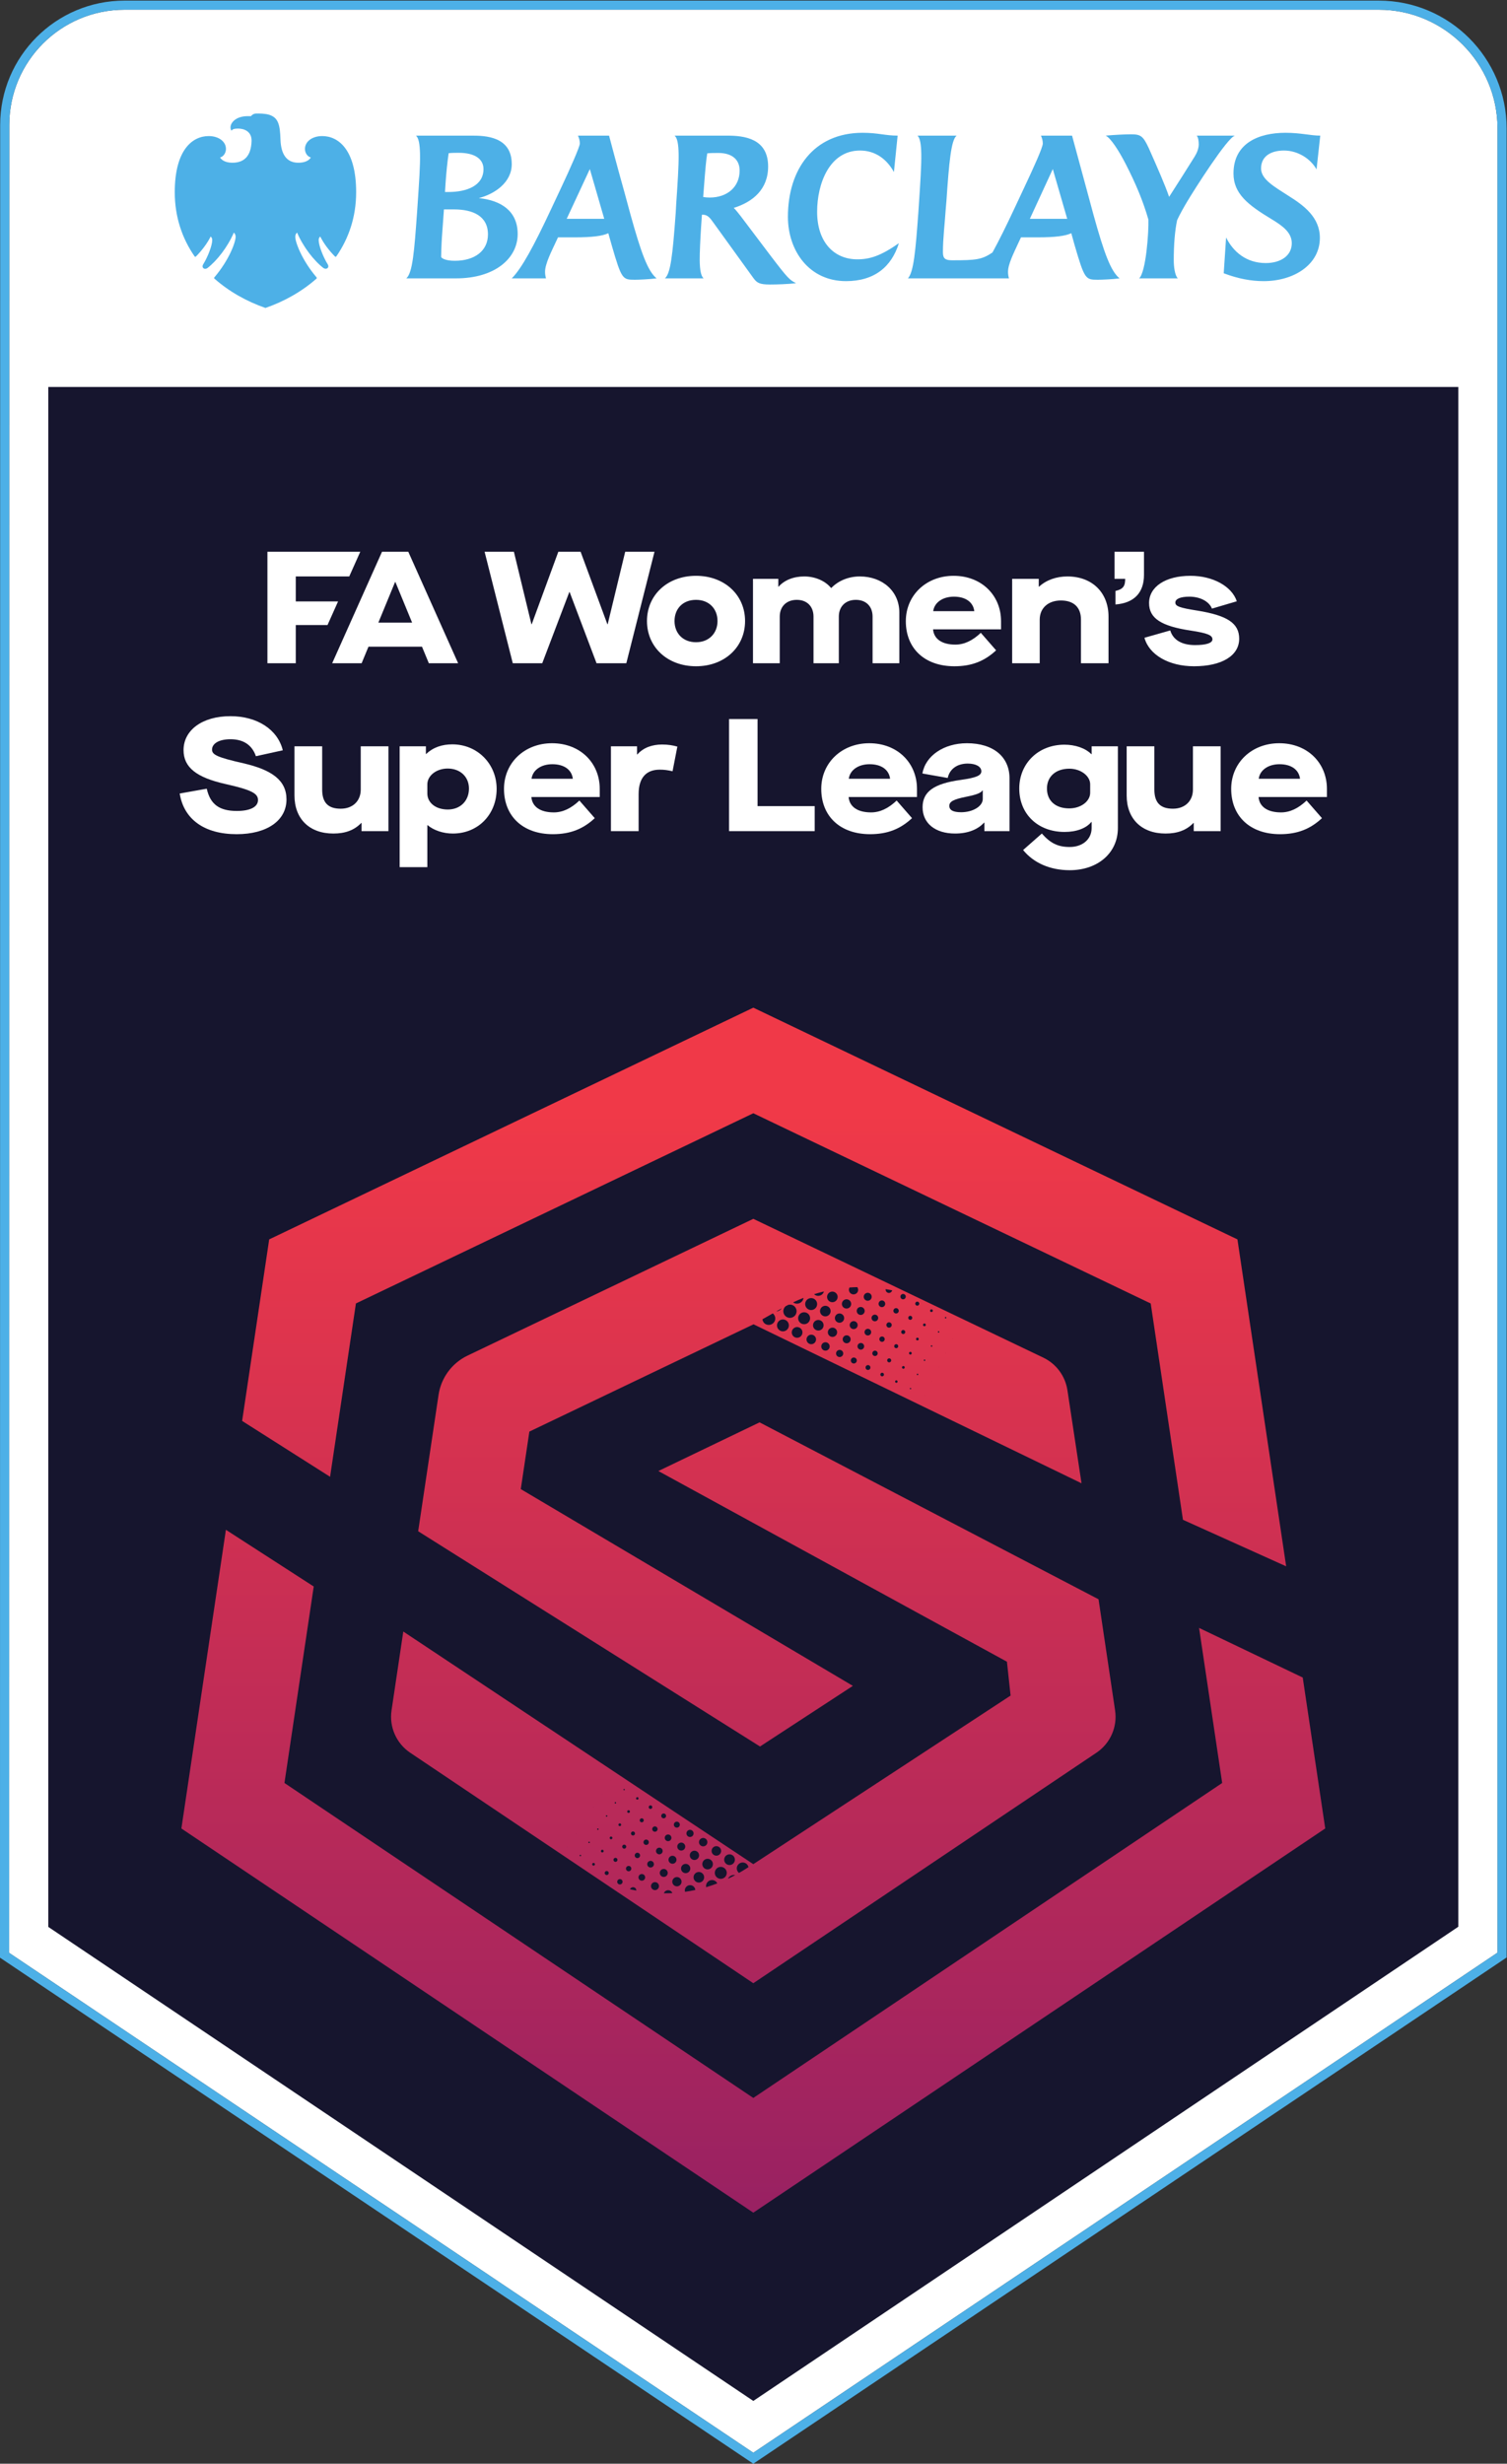 <?xml version="1.0" encoding="UTF-8" standalone="no"?>
<svg
   xmlns:dc="http://purl.org/dc/elements/1.1/"
   xmlns:cc="http://creativecommons.org/ns#"
   xmlns:rdf="http://www.w3.org/1999/02/22-rdf-syntax-ns#"
   xmlns:svg="http://www.w3.org/2000/svg"
   xmlns="http://www.w3.org/2000/svg"
   viewBox="0 0 416 680"
   height="680"
   width="416"
   xml:space="preserve"
   id="svg2"
   version="1.1"><rect x="0" y="0" width="416" height="680" fill="#333333" stroke="none"/><defs
     id="defs6"><clipPath
       id="clipPath56"
       clipPathUnits="userSpaceOnUse"><path
         id="path54"
         d="M 2744.37,1315.3 1560,519.82 375.625,1315.3 467.813,1933.74 649.688,1816.33 589.047,1409.5 1560,757.371 l 970.96,652.129 -47.86,321.08 214.68,-102.75 z m -2060.819,728.19 -182.137,115.66 56.031,375.89 1002.555,479.8 1002.55,-479.8 100.91,-676.93 -213.73,96.36 -66.77,447.9 L 1560,2796.23 737.047,2402.37 Z m 853.209,-816.53 c -2.13,-1.32 -4.33,-2.44 -6.49,-3.71 -4.74,3.99 -5.99,10.85 -2.49,16.13 3.77,5.67 11.41,7.21 17.08,3.44 2.76,-1.83 4.5,-4.6 5.16,-7.61 z m -28.94,-15.67 c 0.26,0.53 0.32,1.09 0.65,1.59 3.15,4.75 8.73,6.9 13.99,5.9 -4.82,-2.65 -9.71,-5.12 -14.64,-7.49 z m -4.88,5.27 c -3.78,-5.7 -11.47,-7.24 -17.16,-3.46 -5.7,3.78 -7.25,11.47 -3.46,17.16 3.78,5.7 11.47,7.25 17.16,3.46 5.7,-3.78 7.25,-11.46 3.46,-17.16 z m -40.58,-22.86 c -0.62,3.11 -0.06,6.44 1.83,9.28 3.78,5.7 11.47,7.24 17.16,3.47 1.88,-1.25 3.12,-2.99 4.05,-4.87 -7.6,-2.94 -15.28,-5.57 -23.04,-7.88 z m -6.14,53.91 c 3.35,5.05 10.15,6.41 15.2,3.06 5.04,-3.35 6.41,-10.15 3.06,-15.19 -3.35,-5.05 -10.16,-6.42 -15.2,-3.07 -5.04,3.35 -6.41,10.16 -3.06,15.2 z m 0.13,-39.42 c -3.35,-5.05 -10.16,-6.41 -15.2,-3.06 -5.04,3.35 -6.41,10.15 -3.06,15.2 3.35,5.04 10.15,6.41 15.2,3.06 5.04,-3.35 6.41,-10.16 3.06,-15.2 z m -37.74,-24.04 c -0.79,2.94 -0.47,6.16 1.35,8.9 3.35,5.04 10.15,6.41 15.2,3.06 2.88,-1.92 4.4,-4.98 4.68,-8.18 -7.04,-1.51 -14.12,-2.77 -21.23,-3.78 z m -3.99,40.23 c -4.42,2.94 -5.63,8.91 -2.69,13.32 2.94,4.43 8.9,5.63 13.32,2.69 4.42,-2.94 5.63,-8.9 2.69,-13.32 -2.94,-4.41 -8.9,-5.62 -13.32,-2.69 z m -4.81,-24.6 c -2.94,-4.41 -8.9,-5.61 -13.32,-2.67 -4.42,2.93 -5.63,8.9 -2.69,13.32 2.94,4.41 8.9,5.61 13.32,2.68 4.43,-2.93 5.63,-8.9 2.69,-13.33 z m -34.96,-18.67 c 0.25,0.7 0.4,1.4 0.82,2.03 2.94,4.43 8.9,5.63 13.32,2.69 1.65,-1.09 2.68,-2.68 3.39,-4.38 -5.84,-0.31 -11.69,-0.35 -17.53,-0.34 z m -4.89,35.26 c -3.8,2.52 -4.83,7.64 -2.31,11.43 2.52,3.8 7.65,4.84 11.44,2.32 3.8,-2.53 4.83,-7.65 2.31,-11.45 -2.52,-3.8 -7.65,-4.83 -11.44,-2.3 z m -6.69,-24.98 c -2.52,-3.8 -7.65,-4.84 -11.44,-2.31 -3.8,2.52 -4.83,7.65 -2.31,11.45 2.52,3.8 7.65,4.82 11.44,2.3 3.8,-2.52 4.83,-7.64 2.31,-11.44 z m -19.85,44.23 c -3.17,2.11 -4.04,6.39 -1.93,9.57 2.11,3.17 6.4,4.04 9.57,1.93 3.17,-2.11 4.04,-6.4 1.93,-9.57 -2.11,-3.18 -6.39,-4.03 -9.57,-1.93 z m -8.4,46.54 c -2.55,1.7 -3.24,5.13 -1.55,7.69 1.7,2.55 5.14,3.25 7.69,1.55 2.55,-1.69 3.24,-5.14 1.55,-7.69 -1.69,-2.55 -5.14,-3.24 -7.69,-1.55 z m -0.16,-71.9 c -2.11,-3.17 -6.39,-4.03 -9.57,-1.92 -3.17,2.11 -4.04,6.39 -1.93,9.56 2.11,3.18 6.4,4.04 9.57,1.93 3.17,-2.11 4.04,-6.39 1.93,-9.57 z m -17.97,44.62 c -2.55,1.69 -3.24,5.14 -1.55,7.69 1.7,2.55 5.14,3.24 7.69,1.55 2.55,-1.7 3.24,-5.14 1.55,-7.69 -1.69,-2.55 -5.14,-3.25 -7.69,-1.55 z m -12.14,-65.45 c 0.17,0.4 0.24,0.82 0.48,1.19 2.11,3.18 6.4,4.04 9.57,1.93 2.01,-1.33 2.97,-3.55 2.96,-5.79 -4.35,0.84 -8.7,1.64 -13.01,2.67 z m -5.99,38.17 c -2.55,1.7 -3.24,5.13 -1.55,7.68 1.7,2.55 5.14,3.25 7.69,1.56 2.55,-1.7 3.24,-5.14 1.55,-7.69 -1.69,-2.56 -5.14,-3.25 -7.69,-1.55 z m -8.4,46.54 c -1.93,1.28 -2.46,3.88 -1.17,5.81 1.28,1.92 3.88,2.45 5.81,1.17 1.93,-1.29 2.45,-3.88 1.17,-5.81 -1.28,-1.93 -3.89,-2.46 -5.81,-1.17 z m -2.04,-72.28 c -1.69,-2.54 -5.14,-3.24 -7.69,-1.55 -2.55,1.7 -3.24,5.14 -1.55,7.7 1.7,2.55 5.14,3.24 7.69,1.54 2.55,-1.69 3.24,-5.14 1.55,-7.69 z m -16.09,45 c -1.93,1.27 -2.46,3.88 -1.17,5.81 1.28,1.92 3.88,2.45 5.81,1.17 1.93,-1.28 2.45,-3.89 1.17,-5.81 -1.28,-1.94 -3.89,-2.45 -5.81,-1.17 z m -4.47,47.33 c -0.87,-1.31 -2.63,-1.66 -3.93,-0.79 -1.31,0.86 -1.67,2.63 -0.8,3.92 0.87,1.31 2.63,1.66 3.94,0.8 1.3,-0.86 1.66,-2.63 0.79,-3.93 z m -7.85,-73.45 c -1.28,-1.92 -3.89,-2.45 -5.81,-1.17 -1.93,1.28 -2.46,3.89 -1.17,5.81 1.28,1.93 3.88,2.45 5.81,1.17 1.92,-1.28 2.45,-3.87 1.17,-5.81 z m -10.28,46.16 c -0.87,-1.3 -2.63,-1.66 -3.93,-0.79 -1.31,0.87 -1.67,2.63 -0.8,3.94 0.87,1.3 2.63,1.66 3.94,0.79 1.3,-0.87 1.66,-2.63 0.79,-3.94 z m -10.28,46.17 c -0.45,-0.69 -1.38,-0.87 -2.06,-0.41 -0.68,0.45 -0.86,1.36 -0.41,2.05 0.45,0.68 1.37,0.87 2.05,0.42 0.69,-0.46 0.87,-1.38 0.42,-2.06 z m -7.85,-73.45 c -0.87,-1.3 -2.63,-1.66 -3.93,-0.79 -1.31,0.87 -1.67,2.62 -0.8,3.93 0.87,1.31 2.63,1.66 3.94,0.79 1.3,-0.86 1.66,-2.62 0.79,-3.93 z m -10.28,46.16 c -0.45,-0.67 -1.38,-0.86 -2.06,-0.41 -0.68,0.45 -0.86,1.38 -0.41,2.06 0.45,0.68 1.37,0.86 2.06,0.41 0.68,-0.45 0.86,-1.38 0.41,-2.06 z m -10.53,46.03 c -0.12,0.07 -0.15,0.23 -0.08,0.35 0.09,0.12 0.24,0.15 0.37,0.08 0.11,-0.08 0.15,-0.25 0.07,-0.37 -0.08,-0.11 -0.24,-0.14 -0.36,-0.06 z m -7.6,-73.3 c -0.45,-0.69 -1.38,-0.87 -2.06,-0.42 -0.68,0.45 -0.86,1.37 -0.41,2.06 0.45,0.68 1.37,0.87 2.06,0.41 0.68,-0.45 0.86,-1.37 0.41,-2.05 z m -10.53,46.01 c -0.12,0.08 -0.15,0.24 -0.08,0.36 0.09,0.12 0.24,0.15 0.37,0.07 0.11,-0.08 0.15,-0.23 0.07,-0.36 -0.08,-0.12 -0.24,-0.15 -0.36,-0.07 z m -18.13,-27.28 c -0.12,0.07 -0.15,0.24 -0.08,0.36 0.09,0.11 0.24,0.14 0.37,0.07 0.11,-0.08 0.15,-0.24 0.07,-0.36 -0.08,-0.11 -0.24,-0.15 -0.36,-0.07 z m 54.68,82.27 c 0.11,-0.08 0.15,-0.23 0.07,-0.35 -0.08,-0.12 -0.24,-0.16 -0.36,-0.08 -0.12,0.08 -0.15,0.25 -0.08,0.36 0.09,0.12 0.24,0.15 0.37,0.07 z m 18.13,27.29 c 0.11,-0.08 0.15,-0.24 0.07,-0.36 -0.08,-0.12 -0.24,-0.15 -0.36,-0.07 -0.12,0.08 -0.15,0.24 -0.08,0.36 0.09,0.12 0.24,0.14 0.37,0.07 z m 7.77,-44.81 c 0.45,0.69 1.37,0.87 2.05,0.41 0.69,-0.45 0.87,-1.37 0.42,-2.05 -0.45,-0.68 -1.37,-0.87 -2.06,-0.42 -0.68,0.46 -0.86,1.38 -0.41,2.06 z m 10.32,72.03 c 0.09,-0.06 0.11,-0.17 0.06,-0.26 -0.07,-0.09 -0.19,-0.12 -0.27,-0.06 -0.1,0.06 -0.12,0.19 -0.06,0.27 0.06,0.09 0.18,0.11 0.27,0.05 z m 7.81,-44.74 c 0.45,0.67 1.37,0.86 2.05,0.41 0.69,-0.45 0.87,-1.38 0.42,-2.06 -0.45,-0.68 -1.37,-0.86 -2.06,-0.41 -0.68,0.45 -0.87,1.37 -0.41,2.06 z m 8.02,-44.67 c 0.87,1.31 2.63,1.66 3.94,0.79 1.3,-0.87 1.66,-2.63 0.79,-3.94 -0.87,-1.29 -2.63,-1.66 -3.93,-0.79 -1.31,0.87 -1.67,2.63 -0.8,3.94 z m 10.22,71.87 c 0.41,0.63 1.25,0.8 1.88,0.38 0.62,-0.41 0.79,-1.25 0.37,-1.88 -0.41,-0.62 -1.25,-0.79 -1.88,-0.37 -0.62,0.41 -0.79,1.25 -0.37,1.87 z m 7.91,-44.59 c 0.87,1.3 2.63,1.66 3.94,0.8 1.3,-0.87 1.66,-2.63 0.79,-3.94 -0.87,-1.3 -2.63,-1.66 -3.93,-0.79 -1.31,0.87 -1.67,2.63 -0.8,3.93 z m 8.03,-44.66 c 1.28,1.93 3.88,2.45 5.81,1.17 1.93,-1.28 2.45,-3.88 1.17,-5.81 -1.28,-1.93 -3.89,-2.45 -5.81,-1.17 -1.93,1.28 -2.46,3.88 -1.17,5.81 z m 10.32,71.8 c 0.79,1.18 2.39,1.51 3.58,0.73 1.18,-0.8 1.5,-2.4 0.71,-3.59 -0.78,-1.18 -2.38,-1.5 -3.57,-0.71 -1.19,0.78 -1.51,2.38 -0.72,3.57 z m 7.81,-44.52 c 1.28,1.93 3.88,2.45 5.81,1.17 1.93,-1.28 2.45,-3.88 1.17,-5.81 -1.28,-1.93 -3.89,-2.45 -5.81,-1.17 -1.93,1.28 -2.46,3.89 -1.17,5.81 z m 18.5,27.03 c 1.15,1.72 3.47,2.19 5.19,1.05 1.72,-1.14 2.19,-3.47 1.04,-5.19 -1.14,-1.72 -3.46,-2.19 -5.18,-1.04 -1.72,1.14 -2.19,3.46 -1.05,5.18 z m 7.65,-44.41 c 1.7,2.56 5.14,3.25 7.69,1.55 2.55,-1.7 3.24,-5.14 1.55,-7.68 -1.7,-2.56 -5.14,-3.26 -7.69,-1.56 -2.55,1.7 -3.24,5.14 -1.55,7.69 z m 17.59,-42.74 c 3.17,-2.11 4.04,-6.38 1.93,-9.56 -2.11,-3.17 -6.39,-4.04 -9.57,-1.93 -3.17,2.11 -4.04,6.4 -1.93,9.57 2.11,3.17 6.4,4.03 9.57,1.92 z m 0.97,69.74 c 1.54,2.32 4.66,2.94 6.97,1.41 2.32,-1.55 2.95,-4.67 1.41,-6.98 -1.54,-2.31 -4.66,-2.95 -6.97,-1.4 -2.32,1.53 -2.95,4.66 -1.41,6.97 z m 17.16,-42.45 c 3.18,-2.11 4.04,-6.4 1.93,-9.57 -2.11,-3.17 -6.39,-4.03 -9.57,-1.92 -3.17,2.1 -4.04,6.38 -1.93,9.57 2.11,3.17 6.39,4.03 9.57,1.92 z m 9.9,-44.29 c 3.8,-2.52 4.83,-7.64 2.31,-11.44 -2.52,-3.79 -7.65,-4.83 -11.44,-2.31 -3.8,2.53 -4.83,7.65 -2.31,11.45 2.52,3.8 7.65,4.83 11.44,2.3 z m -0.75,69.25 c 1.9,2.85 5.74,3.62 8.59,1.73 2.84,-1.9 3.62,-5.73 1.73,-8.59 -1.89,-2.84 -5.74,-3.62 -8.58,-1.72 -2.85,1.89 -3.63,5.73 -1.74,8.58 z m 18.88,-41.96 c 3.8,-2.52 4.83,-7.65 2.31,-11.45 -2.52,-3.8 -7.65,-4.82 -11.44,-2.3 -3.8,2.52 -4.83,7.64 -2.31,11.44 2.52,3.8 7.65,4.83 11.44,2.31 z m 7.39,24.51 c 2.26,3.41 6.87,4.34 10.28,2.07 3.41,-2.27 4.34,-6.87 2.07,-10.28 -2.27,-3.41 -6.87,-4.34 -10.28,-2.07 -3.41,2.26 -4.34,6.87 -2.07,10.28 z m 20.64,-41.51 c 4.42,-2.94 5.63,-8.91 2.69,-13.32 -2.94,-4.43 -8.9,-5.63 -13.32,-2.69 -4.42,2.94 -5.63,8.9 -2.69,13.32 2.94,4.42 8.9,5.62 13.32,2.69 z m 5.56,24.1 c 2.67,4 8.07,5.08 12.08,2.43 4,-2.67 5.09,-8.07 2.43,-12.07 -2.66,-4.01 -8.07,-5.1 -12.07,-2.43 -4.01,2.65 -5.1,8.05 -2.44,12.07 z m 26.32,-17.49 c 3.02,4.54 9.14,5.77 13.68,2.75 4.54,-3.02 5.77,-9.14 2.75,-13.68 -3.01,-4.53 -9.13,-5.77 -13.67,-2.75 -4.54,3.01 -5.77,9.14 -2.76,13.68 z m 26.26,-17.45 c 3.39,5.09 10.28,6.48 15.38,3.09 5.1,-3.39 6.49,-10.27 3.1,-15.38 -3.39,-5.1 -10.28,-6.48 -15.38,-3.1 -5.1,3.39 -6.49,10.28 -3.1,15.39 z m 807.67,302.91 -34.28,230.14 -701.92,366.3 -209.62,-100.77 721.84,-394.81 7.58,-70.12 L 1560,1241.43 835.164,1723.09 810.816,1559.75 c -5.097,-34.23 9.954,-68.33 38.68,-87.63 L 1560,994.91 l 710.51,477.21 c 28.73,19.3 43.79,53.4 38.68,87.63 z m -321.73,798.37 c -0.13,0.07 -0.18,0.23 -0.12,0.36 0.07,0.12 0.23,0.17 0.35,0.11 0.13,-0.06 0.18,-0.22 0.12,-0.35 -0.07,-0.13 -0.21,-0.17 -0.35,-0.12 z m -387.08,23.68 c 4.78,-3.91 6.61,-10.54 3.75,-16.31 -3.32,-6.7 -11.44,-9.45 -18.14,-6.13 -4.15,2.06 -6.54,5.99 -7.15,10.25 z m 18.49,10.47 c -2.66,-3.83 -6.85,-6.11 -11.32,-6.41 z m 7.95,-24.27 c 6.09,-3.02 8.58,-10.41 5.57,-16.51 -3.02,-6.09 -10.41,-8.59 -16.51,-5.57 -6.1,3.03 -8.59,10.41 -5.57,16.51 3.02,6.1 10.41,8.59 16.51,5.57 z m -3.24,24.41 c 0.81,1.65 1.94,3.05 3.25,4.19 1.77,0.98 3.56,1.89 5.35,2.82 3.16,0.89 6.63,0.78 9.8,-0.8 6.8,-3.37 9.58,-11.6 6.22,-18.41 -3.37,-6.79 -11.61,-9.58 -18.41,-6.21 -6.8,3.37 -9.58,11.61 -6.21,18.41 z m 40.31,21.51 c -0.19,-1.47 -0.46,-2.94 -1.16,-4.35 -3.36,-6.8 -11.6,-9.58 -18.4,-6.21 -0.69,0.34 -1.15,0.92 -1.75,1.36 7.01,3.35 14.13,6.37 21.31,9.2 z m 6.85,-31.05 c 6.12,-3.03 8.63,-10.46 5.6,-16.59 -3.04,-6.12 -10.47,-8.63 -16.59,-5.6 -6.13,3.04 -8.64,10.46 -5.61,16.6 3.04,6.12 10.47,8.63 16.6,5.59 z m -2.06,23.76 c 3.04,6.12 10.46,8.63 16.59,5.6 6.13,-3.04 8.64,-10.46 5.6,-16.6 -3.03,-6.12 -10.46,-8.63 -16.59,-5.59 -6.13,3.03 -8.63,10.46 -5.6,16.59 z m 37.32,20.56 c -0.21,-0.74 -0.24,-1.49 -0.59,-2.2 -3.03,-6.12 -10.46,-8.63 -16.59,-5.6 -1.14,0.57 -2.02,1.41 -2.9,2.25 6.64,2.07 13.34,3.92 20.08,5.55 z m 8,-30.77 c 5.42,-2.69 7.64,-9.26 4.96,-14.69 -2.69,-5.43 -9.27,-7.65 -14.69,-4.96 -5.43,2.68 -7.65,9.26 -4.96,14.69 2.69,5.42 9.26,7.65 14.69,4.96 z m -0.15,24.39 c 2.68,5.43 9.26,7.65 14.68,4.96 5.43,-2.68 7.65,-9.26 4.97,-14.69 -2.69,-5.43 -9.27,-7.64 -14.7,-4.96 -5.42,2.69 -7.64,9.27 -4.95,14.69 z m 28.9,-40.14 c 4.76,-2.36 6.7,-8.12 4.35,-12.88 -2.36,-4.75 -8.12,-6.7 -12.88,-4.34 -4.75,2.35 -6.7,8.11 -4.34,12.87 2.35,4.75 8.11,6.71 12.87,4.35 z m 1.66,25 c 2.36,4.76 8.12,6.71 12.88,4.35 4.76,-2.35 6.7,-8.12 4.35,-12.87 -2.36,-4.76 -8.12,-6.7 -12.88,-4.35 -4.76,2.36 -6.7,8.12 -4.35,12.87 z m 14.54,29.36 c 0.08,0.16 0.22,0.25 0.31,0.4 5.35,0.38 10.71,0.65 16.07,0.76 1.93,-2.78 2.45,-6.43 0.84,-9.69 -2.35,-4.75 -8.12,-6.7 -12.87,-4.34 -4.76,2.35 -6.7,8.11 -4.35,12.87 z m 27.09,-40.75 c 4.09,-2.03 5.76,-6.99 3.73,-11.07 -2.02,-4.08 -6.97,-5.76 -11.05,-3.73 -4.09,2.02 -5.76,6.97 -3.74,11.06 2.02,4.09 6.98,5.76 11.06,3.74 z m 3.48,25.61 c 2.02,4.08 6.97,5.76 11.06,3.73 4.08,-2.02 5.76,-6.97 3.73,-11.05 -2.02,-4.09 -6.97,-5.76 -11.06,-3.74 -4.09,2.03 -5.76,6.98 -3.73,11.06 z m 25.27,-41.36 c 3.42,-1.7 4.82,-5.83 3.13,-9.25 -1.7,-3.42 -5.84,-4.82 -9.25,-3.13 -3.42,1.69 -4.81,5.83 -3.12,9.25 1.69,3.42 5.83,4.81 9.24,3.13 z m 5.3,26.23 c 1.69,3.41 5.83,4.81 9.25,3.12 3.4,-1.7 4.8,-5.84 3.11,-9.25 -1.69,-3.42 -5.83,-4.81 -9.24,-3.12 -3.42,1.69 -4.81,5.83 -3.12,9.25 z m 27.34,24.87 c -0.12,-0.55 -0.17,-1.11 -0.44,-1.64 -1.69,-3.42 -5.83,-4.82 -9.25,-3.13 -2.73,1.35 -4.08,4.27 -3.68,7.13 4.46,-0.73 8.93,-1.43 13.37,-2.36 z m 3.22,-40.01 c 1.36,2.74 4.69,3.87 7.44,2.51 2.74,-1.37 3.86,-4.69 2.51,-7.43 -1.36,-2.75 -4.69,-3.87 -7.44,-2.51 -2.74,1.35 -3.86,4.68 -2.51,7.43 z m 14.54,29.35 c 1.36,2.75 4.69,3.87 7.44,2.51 2.74,-1.36 3.86,-4.68 2.5,-7.43 -1.36,-2.75 -4.68,-3.87 -7.43,-2.51 -2.75,1.36 -3.87,4.69 -2.51,7.43 z m 16.03,-44.49 c 1.03,2.07 3.55,2.92 5.62,1.9 2.08,-1.03 2.93,-3.55 1.9,-5.62 -1.04,-2.08 -3.55,-2.93 -5.63,-1.9 -2.07,1.03 -2.92,3.54 -1.89,5.62 z m 14.54,29.35 c 1.03,2.08 3.54,2.93 5.62,1.9 2.07,-1.03 2.92,-3.54 1.89,-5.62 -1.02,-2.07 -3.54,-2.92 -5.61,-1.9 -2.07,1.04 -2.92,3.55 -1.9,5.62 z m 16.03,-44.49 c 0.7,1.4 2.4,1.98 3.81,1.28 1.4,-0.69 1.97,-2.4 1.27,-3.79 -0.69,-1.41 -2.39,-1.99 -3.79,-1.29 -1.41,0.69 -1.99,2.4 -1.29,3.8 z m 14.54,29.35 c 0.69,1.41 2.4,1.98 3.8,1.29 1.4,-0.69 1.98,-2.4 1.29,-3.81 -0.71,-1.39 -2.41,-1.97 -3.81,-1.28 -1.4,0.7 -1.98,2.39 -1.28,3.8 z m 16.03,-44.49 c 0.36,0.73 1.25,1.03 1.99,0.67 0.73,-0.36 1.03,-1.25 0.67,-1.99 -0.37,-0.73 -1.26,-1.02 -1.99,-0.66 -0.74,0.36 -1.04,1.25 -0.67,1.98 z m 14.53,29.35 c 0.37,0.74 1.25,1.04 2,0.68 0.73,-0.36 1.02,-1.26 0.66,-1.99 -0.36,-0.74 -1.25,-1.04 -1.98,-0.67 -0.73,0.36 -1.04,1.25 -0.68,1.98 z m 16.26,-44.31 c 0.13,-0.07 0.19,-0.22 0.12,-0.35 -0.06,-0.13 -0.21,-0.18 -0.34,-0.11 -0.13,0.06 -0.19,0.21 -0.12,0.34 0.06,0.13 0.22,0.18 0.34,0.12 z m 14.54,29.35 c 0.13,-0.06 0.18,-0.22 0.12,-0.35 -0.07,-0.13 -0.21,-0.17 -0.35,-0.12 -0.13,0.07 -0.18,0.23 -0.12,0.36 0.07,0.12 0.23,0.17 0.35,0.11 z m -29.3,-59.17 c -0.13,0.06 -0.18,0.22 -0.12,0.35 0.07,0.12 0.23,0.17 0.35,0.11 0.13,-0.06 0.18,-0.21 0.12,-0.34 -0.07,-0.13 -0.22,-0.18 -0.35,-0.12 z m -14.54,-29.35 c -0.13,0.06 -0.18,0.21 -0.11,0.34 0.06,0.13 0.21,0.19 0.34,0.12 0.13,-0.06 0.18,-0.22 0.12,-0.34 -0.07,-0.13 -0.22,-0.19 -0.35,-0.12 z m -13.37,43.46 c -0.36,-0.74 -1.25,-1.03 -1.98,-0.67 -0.74,0.36 -1.04,1.25 -0.68,1.98 0.36,0.75 1.25,1.04 1.98,0.68 0.75,-0.36 1.04,-1.25 0.68,-1.99 z m -1.16,-72.82 c -0.13,0.06 -0.18,0.22 -0.12,0.34 0.06,0.13 0.21,0.19 0.34,0.12 0.13,-0.06 0.19,-0.21 0.12,-0.34 -0.06,-0.13 -0.22,-0.19 -0.34,-0.12 z m -13.37,43.47 c -0.37,-0.74 -1.26,-1.04 -2,-0.67 -0.73,0.36 -1.03,1.25 -0.67,1.98 0.37,0.74 1.26,1.03 1.99,0.67 0.74,-0.36 1.04,-1.25 0.68,-1.98 z m -1.15,-72.76 c -0.09,0.04 -0.13,0.16 -0.08,0.25 0.05,0.1 0.16,0.14 0.26,0.09 0.1,-0.04 0.14,-0.16 0.09,-0.26 -0.05,-0.09 -0.17,-0.13 -0.27,-0.08 z m -12.46,116.05 c -0.7,-1.41 -2.4,-1.98 -3.81,-1.29 -1.4,0.69 -1.97,2.4 -1.27,3.81 0.69,1.4 2.39,1.97 3.79,1.28 1.41,-0.69 1.99,-2.4 1.29,-3.8 z m -0.93,-72.65 c -0.37,-0.73 -1.25,-1.03 -2,-0.67 -0.73,0.36 -1.02,1.25 -0.66,1.99 0.36,0.73 1.25,1.04 1.98,0.67 0.73,-0.36 1.04,-1.25 0.68,-1.99 z m -13.61,43.29 c -0.69,-1.4 -2.4,-1.98 -3.8,-1.28 -1.4,0.7 -1.98,2.4 -1.29,3.8 0.7,1.4 2.41,1.98 3.8,1.28 1.41,-0.69 1.99,-2.39 1.29,-3.8 z m -1.05,-72.58 c -0.33,-0.68 -1.15,-0.95 -1.81,-0.62 -0.67,0.33 -0.95,1.14 -0.61,1.82 0.33,0.67 1.14,0.95 1.81,0.61 0.67,-0.33 0.94,-1.15 0.61,-1.81 z m -12.55,115.88 c -1.03,-2.08 -3.55,-2.93 -5.62,-1.91 -2.08,1.04 -2.93,3.55 -1.89,5.63 1.02,2.07 3.53,2.92 5.61,1.89 2.07,-1.02 2.92,-3.54 1.9,-5.61 z m -0.94,-72.65 c -0.69,-1.41 -2.39,-1.98 -3.8,-1.29 -1.4,0.7 -1.98,2.4 -1.29,3.81 0.71,1.41 2.41,1.97 3.81,1.28 1.41,-0.7 1.97,-2.39 1.28,-3.8 z m -13.6,43.29 c -1.03,-2.08 -3.54,-2.93 -5.62,-1.89 -2.07,1.02 -2.92,3.53 -1.89,5.61 1.02,2.07 3.54,2.92 5.61,1.9 2.08,-1.03 2.93,-3.55 1.9,-5.62 z m -1.16,-72.53 c -0.64,-1.28 -2.18,-1.81 -3.46,-1.17 -1.28,0.63 -1.8,2.18 -1.16,3.46 0.62,1.28 2.17,1.79 3.44,1.17 1.28,-0.64 1.81,-2.19 1.18,-3.46 z m -12.45,115.82 c -1.35,-2.74 -4.68,-3.87 -7.43,-2.51 -2.74,1.36 -3.86,4.69 -2.51,7.43 1.37,2.75 4.69,3.87 7.43,2.51 2.75,-1.35 3.87,-4.68 2.51,-7.43 z m -0.92,-72.64 c -1.04,-2.09 -3.55,-2.92 -5.62,-1.9 -2.08,1.03 -2.93,3.54 -1.9,5.62 1.02,2.07 3.54,2.92 5.62,1.89 2.07,-1.03 2.92,-3.54 1.9,-5.61 z m -13.61,43.29 c -1.36,-2.75 -4.68,-3.87 -7.43,-2.51 -2.74,1.35 -3.87,4.68 -2.51,7.43 1.36,2.74 4.69,3.87 7.43,2.51 2.75,-1.36 3.87,-4.69 2.51,-7.43 z m -1.34,-72.45 c -0.91,-1.85 -3.16,-2.61 -5.01,-1.69 -1.85,0.91 -2.61,3.16 -1.69,5.01 0.91,1.85 3.16,2.61 5.01,1.69 1.85,-0.91 2.6,-3.16 1.69,-5.01 z m -13.2,43.09 c -1.36,-2.74 -4.69,-3.87 -7.43,-2.51 -2.74,1.36 -3.87,4.69 -2.51,7.43 1.36,2.75 4.69,3.87 7.43,2.51 2.75,-1.36 3.87,-4.69 2.51,-7.43 z m -13.6,43.29 c -1.69,-3.42 -5.83,-4.81 -9.24,-3.12 -3.42,1.7 -4.82,5.83 -3.13,9.24 1.69,3.42 5.83,4.82 9.25,3.13 3.41,-1.69 4.81,-5.83 3.12,-9.25 z m -1.4,-72.41 c -1.23,-2.49 -4.25,-3.52 -6.74,-2.28 -2.49,1.23 -3.51,4.25 -2.27,6.74 1.23,2.49 4.25,3.51 6.74,2.28 2.49,-1.23 3.51,-4.26 2.27,-6.74 z m -13.14,43.06 c -1.69,-3.42 -5.83,-4.82 -9.25,-3.13 -3.41,1.7 -4.81,5.84 -3.12,9.25 1.69,3.42 5.83,4.81 9.25,3.12 3.42,-1.69 4.82,-5.83 3.12,-9.24 z m -24.67,39.56 c -4.08,2.02 -5.75,6.97 -3.73,11.05 2.03,4.09 6.98,5.76 11.06,3.74 4.09,-2.03 5.76,-6.98 3.74,-11.06 -2.02,-4.08 -6.98,-5.76 -11.07,-3.73 z m 9.5,-68.61 c -1.52,-3.05 -5.23,-4.31 -8.3,-2.79 -3.06,1.51 -4.32,5.22 -2.8,8.29 1.52,3.07 5.24,4.32 8.3,2.8 3.06,-1.52 4.31,-5.23 2.8,-8.3 z m -12.97,42.98 c -2.02,-4.08 -6.98,-5.75 -11.06,-3.73 -4.08,2.02 -5.76,6.97 -3.73,11.06 2.02,4.09 6.97,5.76 11.06,3.74 4.08,-2.03 5.75,-6.98 3.73,-11.07 z m -15.29,-28.98 c -1.81,-3.67 -6.27,-5.17 -9.94,-3.35 -3.66,1.81 -5.17,6.27 -3.35,9.93 1.82,3.67 6.27,5.18 9.94,3.36 3.67,-1.82 5.17,-6.27 3.35,-9.94 z m -25.72,38.57 c -4.76,2.36 -6.71,8.13 -4.35,12.88 2.35,4.76 8.12,6.7 12.87,4.35 4.76,-2.37 6.71,-8.13 4.35,-12.88 -2.36,-4.76 -8.12,-6.7 -12.87,-4.35 z m -2.47,-24.61 c -2.14,-4.3 -7.36,-6.06 -11.67,-3.93 -4.31,2.14 -6.07,7.35 -3.94,11.67 2.13,4.3 7.36,6.06 11.67,3.93 4.31,-2.14 6.07,-7.35 3.94,-11.67 z m -27.49,37.93 c -5.42,2.7 -7.65,9.27 -4.96,14.7 2.69,5.42 9.26,7.65 14.69,4.96 5.43,-2.7 7.65,-9.27 4.96,-14.7 -2.69,-5.42 -9.26,-7.64 -14.69,-4.96 z m -0.83,-23.9 c -2.42,-4.89 -8.34,-6.89 -13.22,-4.47 -4.88,2.42 -6.88,8.34 -4.46,13.23 2.41,4.88 8.34,6.88 13.22,4.46 4.88,-2.42 6.88,-8.34 4.46,-13.22 z m -28.26,13.99 c -2.72,-5.49 -9.37,-7.73 -14.86,-5.02 -5.49,2.72 -7.73,9.38 -5.02,14.86 2.72,5.5 9.38,7.75 14.86,5.02 5.5,-2.71 7.74,-9.37 5.02,-14.86 z m -564.4,-200.45 464.23,222.17 679.21,-329.21 -29.21,192.76 c -4.45,29.37 -23.15,54.61 -49.92,67.43 L 1788.4,2468.3 1560,2577.61 968.148,2294.36 c -32.207,-15.41 -54.664,-45.81 -59.941,-81.12 l -42.23,-282.51 707.913,-445.68 192.25,125.53 -687.68,407.42 z" /></clipPath><linearGradient
       id="linearGradient64"
       spreadMethod="pad"
       gradientTransform="matrix(0,3247.03,3247.03,0,1560,-229.49)"
       gradientUnits="userSpaceOnUse"
       y2="0"
       x2="1"
       y1="0"
       x1="0"><stop
         id="stop58"
         offset="0"
         style="stop-opacity:1;stop-color:#7b196b" /><stop
         id="stop60"
         offset="0.93"
         style="stop-opacity:1;stop-color:#f03948" /><stop
         id="stop62"
         offset="1"
         style="stop-opacity:1;stop-color:#f03948" /></linearGradient></defs><g
     transform="matrix(1.333,0,0,-1.333,0,680)"
     id="g10"><g
       transform="scale(0.1)"
       id="g12"><path
         id="path14"
         style="fill:#ffffff;fill-opacity:1;fill-rule:nonzero;stroke:none"
         d="m 2855.38,5081.13 c 135.17,0 245.75,-110.61 245.75,-245.8 V 1058.24 L 1560,22.73 18.867,1057.86 19.223,4842.43 c 0,131.83 106.851,238.7 238.648,238.7 H 2855.38" /><path
         id="path16"
         style="fill:#16152e;fill-opacity:1;fill-rule:nonzero;stroke:none"
         d="M 3020,1111.87 1560,130 100,1111.51 V 4300 H 3020 V 1111.87" /><path
         id="path18"
         style="fill:#ffffff;fill-opacity:1;fill-rule:nonzero;stroke:none"
         d="m 372.137,3458.27 56.027,9.94 c 7.293,-32.49 26.191,-46.08 62.324,-46.08 27.52,0 43.758,8.29 43.758,22.55 0,13.26 -11.601,20.88 -68.289,33.47 -58.344,13.27 -85.859,33.82 -85.859,69.96 0,41.11 38.457,70.28 97.132,70.28 55.364,0 97.793,-27.52 108.403,-70.62 l -55.692,-12.26 c -7.961,23.21 -25.859,35.14 -52.711,35.14 -23.207,0 -38.125,-8.62 -38.125,-21.55 0,-10.6 10.938,-15.91 64.645,-28.17 59.008,-13.6 89.512,-35.15 89.512,-74.92 0,-43.76 -40.449,-71.95 -103.102,-71.95 -66.637,0 -109.398,30.5 -118.023,84.21" /><path
         id="path20"
         style="fill:#ffffff;fill-opacity:1;fill-rule:nonzero;stroke:none"
         d="m 609.813,3454.29 v 101.77 h 57.347 v -89.51 c 0,-26.84 11.938,-39.77 38.461,-39.77 24.863,0 41.438,15.91 41.438,39.77 v 89.51 h 57.351 v -175.7 h -55.695 v 16.91 h -0.664 c -14.254,-14.92 -33.149,-21.88 -57.68,-21.88 -49.726,0 -80.558,30.5 -80.558,78.9" /><path
         id="path22"
         style="fill:#ffffff;fill-opacity:1;fill-rule:nonzero;stroke:none"
         d="m 971.137,3468.54 c 0,24.2 -17.899,41.44 -44.09,41.44 -23.535,0 -42.102,-14.91 -42.102,-32.81 v -18.9 c 0,-18.23 16.243,-33.15 42.434,-33.15 25.527,0 43.758,17.57 43.758,43.42 z m -143.543,87.52 h 54.367 v -15.91 h 0.66 c 14.59,13.92 33.156,19.89 54.039,19.89 52.375,0 91.83,-40.77 91.83,-92.16 0,-52.7 -38.123,-92.49 -90.834,-92.49 -19.894,0 -39.453,6.63 -52.051,17.24 h -0.66 v -86.86 h -57.351 v 250.29" /><path
         id="path24"
         style="fill:#ffffff;fill-opacity:1;fill-rule:nonzero;stroke:none"
         d="m 1186.26,3488.77 c -2.32,18.9 -18.23,30.17 -42.43,30.17 -23.54,0 -40.77,-12.27 -43.09,-30.17 z m -142.54,-20.89 c 0,54.03 42.43,94.48 99.45,94.48 58.34,0 98.79,-40.78 98.79,-94.48 v -16.9 H 1100.4 c 1.66,-19.9 18.24,-31.83 46.42,-31.83 18.23,0 35.47,7.96 53.04,24.53 l 31.82,-36.46 c -23.87,-22.22 -50.39,-33.16 -86.85,-33.16 -62,0 -101.11,37.13 -101.11,93.82" /><path
         id="path26"
         style="fill:#ffffff;fill-opacity:1;fill-rule:nonzero;stroke:none"
         d="m 1265.14,3556.06 h 54.04 v -16.9 h 0.66 c 12.6,14.25 30.83,20.55 51.38,20.55 12.27,0 21.88,-1.65 31.5,-4.31 l -9.95,-51.05 c -10.27,2.32 -16.9,3.32 -26.52,3.32 -27.84,0 -43.76,-16.59 -43.76,-50.73 v -76.58 h -57.35 v 175.7" /><path
         id="path28"
         style="fill:#ffffff;fill-opacity:1;fill-rule:nonzero;stroke:none"
         d="m 1509.77,3612.42 h 59.01 v -180.34 h 118.35 v -51.72 h -177.36 v 232.06" /><path
         id="path30"
         style="fill:#ffffff;fill-opacity:1;fill-rule:nonzero;stroke:none"
         d="m 1843.25,3488.77 c -2.32,18.9 -18.23,30.17 -42.44,30.17 -23.53,0 -40.77,-12.27 -43.09,-30.17 z m -142.55,-20.89 c 0,54.03 42.43,94.48 99.46,94.48 58.34,0 98.78,-40.78 98.78,-94.48 v -16.9 h -141.55 c 1.66,-19.9 18.23,-31.83 46.41,-31.83 18.23,0 35.48,7.96 53.05,24.53 l 31.82,-36.46 c -23.88,-22.22 -50.39,-33.16 -86.86,-33.16 -61.99,0 -101.11,37.13 -101.11,93.82" /><path
         id="path32"
         style="fill:#ffffff;fill-opacity:1;fill-rule:nonzero;stroke:none"
         d="m 2035.18,3446.99 v 17.58 h -0.66 c -3.65,-5.31 -11.93,-8.62 -33.15,-12.93 -26.53,-5.3 -35.47,-9.95 -35.47,-18.9 0,-8.95 7.96,-13.26 24.53,-13.26 24.53,0 44.75,12.6 44.75,27.51 z m -124.64,-17.23 c 0,32.15 23.2,49.06 79.23,56.69 32.82,4.63 42.43,9.28 42.43,17.9 0,9.61 -11.27,15.91 -28.18,15.91 -21.88,0 -37.46,-11.28 -41.44,-29.84 l -52.38,9.29 c 6.3,36.79 44.43,62.65 92.16,62.65 54.37,0 88.19,-27.85 88.19,-72.59 v -109.41 h -52.05 v 17.57 h -0.67 c -13.26,-14.58 -34.14,-22.54 -60,-22.54 -41.1,0 -67.29,21.22 -67.29,54.37" /><path
         id="path34"
         style="fill:#ffffff;fill-opacity:1;fill-rule:nonzero;stroke:none"
         d="m 2257.61,3459.92 v 17.25 c 0,17.57 -19.56,32.48 -43.1,32.48 -28.18,0 -46.41,-16.24 -46.41,-41.11 0,-25.19 17.56,-41.1 46.08,-41.1 24.2,0 43.43,14.58 43.43,32.48 z m -138.91,-118.68 38.79,34.15 c 17.9,-20.22 33.48,-27.85 57.69,-27.85 26.51,0 45.41,15.92 45.41,39.12 v 12.6 h -0.67 c -10.6,-12.93 -30.5,-20.56 -55.36,-20.56 -55.36,0 -93.82,37.13 -93.82,89.84 0,52.39 39.79,90.83 93.49,90.83 22.21,0 43.09,-6.95 55.69,-19.55 h 0.67 v 16.24 h 54.37 v -169.4 c 0,-51.05 -41.11,-87.19 -99.78,-87.19 -40.45,0 -74.59,14.92 -96.48,41.77" /><path
         id="path36"
         style="fill:#ffffff;fill-opacity:1;fill-rule:nonzero;stroke:none"
         d="m 2333.16,3454.29 v 101.77 h 57.36 v -89.51 c 0,-26.84 11.93,-39.77 38.45,-39.77 24.87,0 41.44,15.91 41.44,39.77 v 89.51 h 57.35 v -175.7 h -55.69 v 16.91 h -0.66 c -14.26,-14.92 -33.16,-21.88 -57.69,-21.88 -49.73,0 -80.56,30.5 -80.56,78.9" /><path
         id="path38"
         style="fill:#ffffff;fill-opacity:1;fill-rule:nonzero;stroke:none"
         d="m 2692.17,3488.77 c -2.33,18.9 -18.24,30.17 -42.43,30.17 -23.54,0 -40.79,-12.27 -43.1,-30.17 z m -142.55,-20.89 c 0,54.03 42.43,94.48 99.45,94.48 58.35,0 98.79,-40.78 98.79,-94.48 v -16.9 h -141.55 c 1.66,-19.9 18.23,-31.83 46.4,-31.83 18.24,0 35.48,7.96 53.05,24.53 l 31.83,-36.46 c -23.87,-22.22 -50.39,-33.16 -86.86,-33.16 -61.99,0 -101.11,37.13 -101.11,93.82" /><path
         id="path40"
         style="fill:#ffffff;fill-opacity:1;fill-rule:nonzero;stroke:none"
         d="m 2370,3780.75 53.42,15.17 c 5.93,-19.79 24.07,-30.33 51.44,-30.33 23.09,0 35.94,4.27 35.94,11.86 0,8.58 -10.21,12.86 -44.83,18.15 -61.35,9.22 -86.4,25.39 -86.4,57.04 0,33.64 33.95,56.38 85.73,56.38 46.5,0 85.73,-21.75 95.96,-52.75 l -51.45,-15.17 c -5.93,14.83 -24.4,24.73 -46.82,24.73 -18.47,0 -29.02,-4.62 -29.02,-12.21 0,-7.59 8.58,-10.88 46.5,-16.8 60.01,-9.9 85.73,-25.4 85.73,-58.05 0,-34.95 -35.61,-57.04 -93.64,-57.04 -52.1,0 -92.99,23.74 -102.56,59.02 z m -59.99,96.95 c 15.82,3.63 20.11,9.9 20.11,25.06 h -22.09 v 56.06 h 61 v -47.81 c 0,-36.28 -19.79,-58.37 -59.02,-61.33 z m -213.96,25.06 h 55.07 v -16.16 h 0.67 c 15.16,13.85 35.93,21.1 58.7,21.1 51.1,0 85.08,-33.3 85.08,-83.09 V 3728 h -57.05 v 90.34 c 0,25.39 -14.86,39.58 -41.57,39.58 -26.36,0 -43.85,-15.83 -43.85,-39.58 V 3728 h -57.05 z m -163.5,-66.94 c 2.31,17.8 19.46,30.01 42.87,30.01 24.07,0 39.9,-11.21 42.21,-30.01 z m 140.48,-20.78 c 0,53.43 -40.23,93.98 -98.27,93.98 -56.71,0 -98.92,-40.22 -98.92,-93.98 0,-56.39 38.91,-93.31 100.58,-93.31 36.26,0 62.64,10.88 86.39,32.98 l -31.66,36.26 c -17.48,-16.48 -34.63,-24.39 -52.76,-24.39 -28.03,0 -44.52,11.86 -46.16,31.64 h 140.8 z m -513.68,87.72 h 52.44 v -16.16 h 0.66 c 11.86,13.53 30.99,21.1 53.08,21.1 22.09,0 43.19,-8.89 55.4,-23.75 h 0.66 c 14.84,15.18 35.94,23.75 59.03,23.75 46.82,0 81.77,-30.67 81.77,-74.52 V 3728 h -55.4 v 96.61 c 0,21.42 -13.85,34.62 -34.62,34.62 -21.1,0 -35.28,-13.52 -35.28,-34.62 V 3728 h -52.44 v 96.61 c 0,21.42 -13.85,34.62 -34.62,34.62 -21.1,0 -35.28,-13.52 -35.28,-34.62 V 3728 h -55.4 z m -117.99,-131.25 c -27.37,0 -44.51,18.8 -44.51,43.87 0,25.38 17.14,43.85 44.51,43.85 27.05,0 44.51,-18.47 44.51,-43.85 0,-25.07 -17.46,-43.87 -44.51,-43.87 z m 0,137.51 c -59.03,0 -101.56,-39.57 -101.56,-93.64 0,-54.08 42.53,-93.65 101.56,-93.65 59.03,0 101.57,39.57 101.57,93.65 0,54.07 -42.54,93.64 -101.57,93.64 z m -437.83,49.8 h 60.68 l 36.27,-150.03 h 0.66 l 55.07,150.03 h 46.16 l 55.4,-150.03 h 0.67 l 36.26,150.03 h 60.68 L 1297.01,3728 h -61.66 l -55.73,147.39 h -0.66 L 1122.9,3728 h -61.01 l -58.36,230.82" /><path
         id="path42"
         style="fill:#ffffff;fill-opacity:1;fill-rule:nonzero;stroke:none"
         d="M 700.074,3855.94 H 612.5 v 51.76 h 110.723 l 22.855,51.12 H 553.797 V 3728 H 612.5 v 79.14 h 65.75 z m 153.348,-43.86 -34.625,84.09 h -0.656 l -34.625,-84.09 z m 20.449,-49.79 H 763.07 L 748.891,3728 h -60.996 l 103.207,230.82 h 54.41 L 948.727,3728 h -60.68 l -14.176,34.29" /><path
         id="path44"
         style="fill:#4db0e7;fill-opacity:1;fill-rule:nonzero;stroke:none"
         d="M 2855.38,5100 H 257.871 C 115.879,5100 0.355,4984.45 0.355,4842.43 L 0,1057.86 V 1047.8 L 8.348,1042.2 1549.49,7.07 1560,0 1570.52,7.07 3111.65,1042.58 l 8.35,5.6 v 10.06 3777.09 c 0,145.94 -118.7,264.67 -264.62,264.67 z m 0,-18.87 c 135.17,0 245.75,-110.61 245.75,-245.8 V 1058.24 L 1560,22.73 18.867,1057.86 19.223,4842.43 c 0,131.83 106.851,238.7 238.648,238.7 H 2855.38" /><path
         id="path46"
         style="fill:#4db0e7;fill-opacity:1;fill-rule:nonzero;stroke:none"
         d="m 2726.38,4750.51 c -12.32,22.13 -38.7,39.08 -67.45,39.08 -25.19,0 -47.45,-10.42 -47.45,-37.18 0,-22.64 27.93,-37.96 57.03,-56.75 31.82,-19.9 64.74,-44.45 64.74,-86.92 0,-55.56 -53.96,-89.56 -116.41,-89.56 -25.69,0 -52.55,4.87 -82.71,16.3 l 4.94,74.04 c 14.61,-29.48 41.79,-52.93 81.98,-52.93 30.95,0 54.02,14.98 54.02,41.12 0,22.1 -18.85,35.88 -41.77,49.73 -48.19,29.1 -78.92,52.36 -78.92,94.66 0,63.11 52.87,84.23 107.6,84.23 31.84,0 51.74,-5.9 72.08,-5.9 z m -267.73,-66.34 c -6.91,-11.53 -15.7,-27.15 -20.98,-38.7 -4.71,-21.76 -6.99,-50.91 -6.99,-83.13 0,-13.41 2.28,-31.39 8.39,-37.44 h -80.06 c 14.23,13.37 19.97,95.68 19.16,121.75 -10.74,37.24 -25.26,72.75 -47.53,116.07 -14.03,27.16 -30.66,52.83 -40.93,57.71 18,1.66 40.93,2.74 52.1,2.74 19.99,0 25.23,-2.74 37.48,-29.38 19.19,-43.28 33.44,-75.92 41.78,-100.12 20.32,31.9 34.53,53.76 52.98,83.54 4.55,7.34 8.38,16.58 8.38,25.36 0,6.84 -1.2,14.57 -4.22,17.86 h 79.21 c -15.27,-3.29 -84.22,-111.79 -98.77,-136.26 m -278.47,67.04 -47.5,-103.02 h 77.34 l -29.84,103.02 m 92.98,-229.16 c -25.15,0 -27.1,0.82 -47.49,70.5 l -7.19,25.81 c -12.35,-5.84 -34.09,-8.52 -68.91,-8.52 h -35.26 l -6.09,-12.98 c -8.86,-19.54 -20.78,-42.5 -20.78,-58.59 0,-3.84 0.46,-8.04 1.94,-13.37 h -209.16 c 11.9,13.37 15.7,56.64 21.43,135.14 l 1.28,18.75 c 2.95,44.84 5.25,79.32 4.9,103.53 -0.4,19.79 -2.33,32.55 -7.75,38.11 h 80.93 c -11.47,-8.75 -15.73,-56.16 -21.06,-134.69 l -1.61,-18.81 c -1.85,-29.09 -5.72,-59.12 -5.72,-88.05 0,-13.39 5.38,-16.54 19.18,-16.54 49.03,0 61.35,1.14 83.47,16.14 13.87,25.21 29.5,57.13 44.85,89.91 l 20.7,44.14 c 19.54,41.42 38.65,83.53 38.65,91.54 0,5.82 -1.46,11.14 -3.81,16.36 h 64.39 c 0,0 26.01,-96.39 31.76,-117.11 l 12.6,-46.62 c 21.82,-78.67 35.57,-116.86 54.02,-131.8 -15.32,-2.03 -37.19,-2.85 -45.27,-2.85 m -521.28,-2.87 c -76.17,0 -120.23,62.7 -120.23,133.17 0,98.16 53.23,173.98 154.74,173.98 31.72,0 46.76,-5.9 72.45,-5.9 l -7.7,-75.36 c -14.57,26.47 -38.26,44.52 -70.18,44.52 -63.12,0 -88.83,-68.28 -88.83,-126.83 0,-63.67 35.67,-98.46 83.15,-98.46 25.7,0 48.25,6.88 86.17,33.41 -15.34,-49.16 -50.93,-78.53 -109.57,-78.53 m -264.24,265.37 c -7.32,0 -16.06,0 -23.02,-0.78 -2.27,-12.58 -4.19,-34.43 -6.84,-69.7 l -1.62,-20.68 c 3.88,-0.71 8.83,-1.14 13.44,-1.14 36.81,0 62.04,22.2 62.04,55.87 0,23.07 -16.06,36.43 -44,36.43 m 106.87,-272.37 c -21.87,0 -27.15,3.5 -34.45,13.5 l -82.85,114.78 c -6.44,8.93 -11.45,16.24 -21.74,16.24 h -1.9 l -1.54,-22.25 c -1.97,-30.37 -3.07,-54.41 -3.07,-72.48 0.29,-19.85 2.64,-32.12 8.04,-37.07 h -80.05 c 11.45,10.24 15.76,44.76 22.3,135.14 l 1.04,18.75 c 3.06,44.44 5.33,78.92 5.04,103.05 -0.35,21.11 -2.67,34.05 -8.46,38.59 45.59,0 109.13,0 109.13,0 35.65,0 84.65,-6.02 84.65,-63.84 0,-47.55 -31.8,-73.51 -71.16,-85.78 3.79,-3.5 10.61,-12.24 14.85,-17.68 l 60.17,-79.69 c 37.52,-49.39 40.57,-51.64 53.95,-58.56 -16.81,-1.93 -39.39,-2.7 -53.95,-2.7 m -373.07,239.03 -47.91,-103.02 h 77.75 l -29.84,103.02 m 93.06,-229.16 c -25.3,0 -27.25,0.82 -47.51,70.5 l -7.29,25.81 c -12.23,-5.84 -34.01,-8.52 -68.95,-8.52 h -35.2 l -6.09,-12.98 c -6.22,-13.72 -21.07,-42.11 -20.74,-58.59 0,-3.84 0.4,-7.64 1.91,-13.37 h -70.87 c 20.4,20.21 45.94,67.36 81.52,143.49 l 20.73,44.14 c 18.77,39.88 38.72,85.03 38.72,91.54 0,5.82 -1.52,11.14 -3.86,16.36 h 64.39 c 0,0 16.79,-63.84 31.8,-117.11 l 12.66,-46.62 c 21.87,-78.67 35.65,-116.86 53.94,-131.8 -16.42,-2.03 -37.15,-2.85 -45.16,-2.85 m -364.695,262.83 c -5.735,0 -13.371,0 -20.703,-0.76 -3.008,-20.57 -4.918,-40.56 -6.457,-62.4 0,0 -1.114,-18.77 -1.114,-17.98 h 7.571 c 37.582,0 72.108,13.06 72.108,47.47 0,19.98 -16.507,33.67 -51.405,33.67 m -9.532,-117.2 h -20.976 l -3.141,-43.6 c -1.488,-19.12 -2.304,-35.19 -2.652,-54.42 0,-2.67 8.371,-8.37 28.25,-8.37 41.336,0 68.706,20.59 68.706,54.69 0,37.95 -31.105,51.7 -70.187,51.7 m 4.551,-142.78 H 841.43 c 13.047,11.48 16.476,56.27 22.14,135.14 l 1.27,18.44 c 3.012,44.75 5.414,79.23 4.973,103.36 -0.415,20.73 -2.735,34.05 -8.446,38.59 h 115.61 c 27.603,0 82.783,-1.45 82.783,-58.89 0,-38.31 -35.57,-62.04 -68.225,-70.49 46.085,-4.55 80.495,-26.78 80.495,-74.23 0,-51.33 -48.28,-91.92 -127.206,-91.92" /><path
         id="path48"
         style="fill:#4db0e7;fill-opacity:1;fill-rule:nonzero;stroke:none"
         d="m 737.535,4703.18 c 0,-50.99 -15.347,-95.64 -41.023,-132.69 -0.801,-1.13 -1.942,-1.2 -3.02,-0.13 -11.91,12.02 -23.078,26.66 -30.273,41.12 -1.727,-1.17 -3.289,-3.72 -3.289,-7.14 0,-11.54 9.234,-34.98 18.613,-50.19 4.25,-6.88 -2.16,-11.85 -8.539,-8.01 -19.891,15.27 -42.172,43.98 -54.734,73.45 -2.219,-1.47 -3.809,-4.82 -3.809,-8.57 0,-11.42 13.777,-48.46 44.016,-83.98 0.793,-0.98 0.711,-1.95 -0.098,-2.67 -29.914,-26.46 -66.281,-47.05 -105.656,-60.74 -39.383,13.69 -75.743,34.28 -105.657,60.74 -0.816,0.72 -0.914,1.69 -0.097,2.67 30.238,35.52 43.984,72.56 43.984,83.98 0,3.75 -1.562,7.1 -3.773,8.57 -12.575,-29.47 -34.852,-58.18 -54.766,-73.45 -6.476,-4.2 -12.769,1.13 -8.527,8.01 9.383,15.21 18.625,38.65 18.625,50.19 0,3.42 -1.578,5.97 -3.313,7.14 -7.187,-14.46 -18.344,-29.1 -30.265,-41.12 -1.071,-1.07 -2.207,-1 -2.996,0.13 -25.711,37.05 -41.028,81.7 -41.028,132.69 0,89.25 37.621,116.34 70.145,116.34 21.488,0.03 35.855,-11.81 35.855,-26.57 0,-7.91 -4.762,-15.92 -12.23,-17.74 5.066,-8.11 15.664,-11.23 27.836,-10.81 22.343,0.74 36.425,13.99 37.433,44.57 0.676,19.76 -14.859,26.11 -27.894,26.08 -8.422,0 -11.883,-1.57 -13.715,-4.4 -7.047,10.19 4.258,30.15 33.519,30.15 2.793,0 3.473,0 6.852,0 2.086,2.59 5.543,5.21 10.559,5.37 6.906,0.2 19.054,0.06 27.445,-2.63 18.765,-6.12 22.109,-20.72 23.113,-51.25 1.047,-30.57 12.742,-47.15 35.082,-47.89 12.184,-0.42 22.793,2.7 27.867,10.81 -7.511,1.82 -12.257,9.83 -12.257,17.74 0,14.76 14.363,26.6 35.863,26.57 32.535,0 70.152,-27.09 70.152,-116.34" /><g
         id="g50"><g
           clip-path="url(#clipPath56)"
           id="g52"><path
             id="path66"
             style="fill:url(#linearGradient64);fill-opacity:1;fill-rule:nonzero;stroke:none"
             d="M 2744.37,1315.3 1560,519.82 375.625,1315.3 467.813,1933.74 649.688,1816.33 589.047,1409.5 1560,757.371 l 970.96,652.129 -47.86,321.08 214.68,-102.75 z m -2060.819,728.19 -182.137,115.66 56.031,375.89 1002.555,479.8 1002.55,-479.8 100.91,-676.93 -213.73,96.36 -66.77,447.9 L 1560,2796.23 737.047,2402.37 Z m 853.209,-816.53 c -2.13,-1.32 -4.33,-2.44 -6.49,-3.71 -4.74,3.99 -5.99,10.85 -2.49,16.13 3.77,5.67 11.41,7.21 17.08,3.44 2.76,-1.83 4.5,-4.6 5.16,-7.61 z m -28.94,-15.67 c 0.26,0.53 0.32,1.09 0.65,1.59 3.15,4.75 8.73,6.9 13.99,5.9 -4.82,-2.65 -9.71,-5.12 -14.64,-7.49 z m -4.88,5.27 c -3.78,-5.7 -11.47,-7.24 -17.16,-3.46 -5.7,3.78 -7.25,11.47 -3.46,17.16 3.78,5.7 11.47,7.25 17.16,3.46 5.7,-3.78 7.25,-11.46 3.46,-17.16 z m -40.58,-22.86 c -0.62,3.11 -0.06,6.44 1.83,9.28 3.78,5.7 11.47,7.24 17.16,3.47 1.88,-1.25 3.12,-2.99 4.05,-4.87 -7.6,-2.94 -15.28,-5.57 -23.04,-7.88 z m -6.14,53.91 c 3.35,5.05 10.15,6.41 15.2,3.06 5.04,-3.35 6.41,-10.15 3.06,-15.19 -3.35,-5.05 -10.16,-6.42 -15.2,-3.07 -5.04,3.35 -6.41,10.16 -3.06,15.2 z m 0.13,-39.42 c -3.35,-5.05 -10.16,-6.41 -15.2,-3.06 -5.04,3.35 -6.41,10.15 -3.06,15.2 3.35,5.04 10.15,6.41 15.2,3.06 5.04,-3.35 6.41,-10.16 3.06,-15.2 z m -37.74,-24.04 c -0.79,2.94 -0.47,6.16 1.35,8.9 3.35,5.04 10.15,6.41 15.2,3.06 2.88,-1.92 4.4,-4.98 4.68,-8.18 -7.04,-1.51 -14.12,-2.77 -21.23,-3.78 z m -3.99,40.23 c -4.42,2.94 -5.63,8.91 -2.69,13.32 2.94,4.43 8.9,5.63 13.32,2.69 4.42,-2.94 5.63,-8.9 2.69,-13.32 -2.94,-4.41 -8.9,-5.62 -13.32,-2.69 z m -4.81,-24.6 c -2.94,-4.41 -8.9,-5.61 -13.32,-2.67 -4.42,2.93 -5.63,8.9 -2.69,13.32 2.94,4.41 8.9,5.61 13.32,2.68 4.43,-2.93 5.63,-8.9 2.69,-13.33 z m -34.96,-18.67 c 0.25,0.7 0.4,1.4 0.82,2.03 2.94,4.43 8.9,5.63 13.32,2.69 1.65,-1.09 2.68,-2.68 3.39,-4.38 -5.84,-0.31 -11.69,-0.35 -17.53,-0.34 z m -4.89,35.26 c -3.8,2.52 -4.83,7.64 -2.31,11.43 2.52,3.8 7.65,4.84 11.44,2.32 3.8,-2.53 4.83,-7.65 2.31,-11.45 -2.52,-3.8 -7.65,-4.83 -11.44,-2.3 z m -6.69,-24.98 c -2.52,-3.8 -7.65,-4.84 -11.44,-2.31 -3.8,2.52 -4.83,7.65 -2.31,11.45 2.52,3.8 7.65,4.82 11.44,2.3 3.8,-2.52 4.83,-7.64 2.31,-11.44 z m -19.85,44.23 c -3.17,2.11 -4.04,6.39 -1.93,9.57 2.11,3.17 6.4,4.04 9.57,1.93 3.17,-2.11 4.04,-6.4 1.93,-9.57 -2.11,-3.18 -6.39,-4.03 -9.57,-1.93 z m -8.4,46.54 c -2.55,1.7 -3.24,5.13 -1.55,7.69 1.7,2.55 5.14,3.25 7.69,1.55 2.55,-1.69 3.24,-5.14 1.55,-7.69 -1.69,-2.55 -5.14,-3.24 -7.69,-1.55 z m -0.16,-71.9 c -2.11,-3.17 -6.39,-4.03 -9.57,-1.92 -3.17,2.11 -4.04,6.39 -1.93,9.56 2.11,3.18 6.4,4.04 9.57,1.93 3.17,-2.11 4.04,-6.39 1.93,-9.57 z m -17.97,44.62 c -2.55,1.69 -3.24,5.14 -1.55,7.69 1.7,2.55 5.14,3.24 7.69,1.55 2.55,-1.7 3.24,-5.14 1.55,-7.69 -1.69,-2.55 -5.14,-3.25 -7.69,-1.55 z m -12.14,-65.45 c 0.17,0.4 0.24,0.82 0.48,1.19 2.11,3.18 6.4,4.04 9.57,1.93 2.01,-1.33 2.97,-3.55 2.96,-5.79 -4.35,0.84 -8.7,1.64 -13.01,2.67 z m -5.99,38.17 c -2.55,1.7 -3.24,5.13 -1.55,7.68 1.7,2.55 5.14,3.25 7.69,1.56 2.55,-1.7 3.24,-5.14 1.55,-7.69 -1.69,-2.56 -5.14,-3.25 -7.69,-1.55 z m -8.4,46.54 c -1.93,1.28 -2.46,3.88 -1.17,5.81 1.28,1.92 3.88,2.45 5.81,1.17 1.93,-1.29 2.45,-3.88 1.17,-5.81 -1.28,-1.93 -3.89,-2.46 -5.81,-1.17 z m -2.04,-72.28 c -1.69,-2.54 -5.14,-3.24 -7.69,-1.55 -2.55,1.7 -3.24,5.14 -1.55,7.7 1.7,2.55 5.14,3.24 7.69,1.54 2.55,-1.69 3.24,-5.14 1.55,-7.69 z m -16.09,45 c -1.93,1.27 -2.46,3.88 -1.17,5.81 1.28,1.92 3.88,2.45 5.81,1.17 1.93,-1.28 2.45,-3.89 1.17,-5.81 -1.28,-1.94 -3.89,-2.45 -5.81,-1.17 z m -4.47,47.33 c -0.87,-1.31 -2.63,-1.66 -3.93,-0.79 -1.31,0.86 -1.67,2.63 -0.8,3.92 0.87,1.31 2.63,1.66 3.94,0.8 1.3,-0.86 1.66,-2.63 0.79,-3.93 z m -7.85,-73.45 c -1.28,-1.92 -3.89,-2.45 -5.81,-1.17 -1.93,1.28 -2.46,3.89 -1.17,5.81 1.28,1.93 3.88,2.45 5.81,1.17 1.92,-1.28 2.45,-3.87 1.17,-5.81 z m -10.28,46.16 c -0.87,-1.3 -2.63,-1.66 -3.93,-0.79 -1.31,0.87 -1.67,2.63 -0.8,3.94 0.87,1.3 2.63,1.66 3.94,0.79 1.3,-0.87 1.66,-2.63 0.79,-3.94 z m -10.28,46.17 c -0.45,-0.69 -1.38,-0.87 -2.06,-0.41 -0.68,0.45 -0.86,1.36 -0.41,2.05 0.45,0.68 1.37,0.87 2.05,0.42 0.69,-0.46 0.87,-1.38 0.42,-2.06 z m -7.85,-73.45 c -0.87,-1.3 -2.63,-1.66 -3.93,-0.79 -1.31,0.87 -1.67,2.62 -0.8,3.93 0.87,1.31 2.63,1.66 3.94,0.79 1.3,-0.86 1.66,-2.62 0.79,-3.93 z m -10.28,46.16 c -0.45,-0.67 -1.38,-0.86 -2.06,-0.41 -0.68,0.45 -0.86,1.38 -0.41,2.06 0.45,0.68 1.37,0.86 2.06,0.41 0.68,-0.45 0.86,-1.38 0.41,-2.06 z m -10.53,46.03 c -0.12,0.07 -0.15,0.23 -0.08,0.35 0.09,0.12 0.24,0.15 0.37,0.08 0.11,-0.08 0.15,-0.25 0.07,-0.37 -0.08,-0.11 -0.24,-0.14 -0.36,-0.06 z m -7.6,-73.3 c -0.45,-0.69 -1.38,-0.87 -2.06,-0.42 -0.68,0.45 -0.86,1.37 -0.41,2.06 0.45,0.68 1.37,0.87 2.06,0.41 0.68,-0.45 0.86,-1.37 0.41,-2.05 z m -10.53,46.01 c -0.12,0.08 -0.15,0.24 -0.08,0.36 0.09,0.12 0.24,0.15 0.37,0.07 0.11,-0.08 0.15,-0.23 0.07,-0.36 -0.08,-0.12 -0.24,-0.15 -0.36,-0.07 z m -18.13,-27.28 c -0.12,0.07 -0.15,0.24 -0.08,0.36 0.09,0.11 0.24,0.14 0.37,0.07 0.11,-0.08 0.15,-0.24 0.07,-0.36 -0.08,-0.11 -0.24,-0.15 -0.36,-0.07 z m 54.68,82.27 c 0.11,-0.08 0.15,-0.23 0.07,-0.35 -0.08,-0.12 -0.24,-0.16 -0.36,-0.08 -0.12,0.08 -0.15,0.25 -0.08,0.36 0.09,0.12 0.24,0.15 0.37,0.07 z m 18.13,27.29 c 0.11,-0.08 0.15,-0.24 0.07,-0.36 -0.08,-0.12 -0.24,-0.15 -0.36,-0.07 -0.12,0.08 -0.15,0.24 -0.08,0.36 0.09,0.12 0.24,0.14 0.37,0.07 z m 7.77,-44.81 c 0.45,0.69 1.37,0.87 2.05,0.41 0.69,-0.45 0.87,-1.37 0.42,-2.05 -0.45,-0.68 -1.37,-0.87 -2.06,-0.42 -0.68,0.46 -0.86,1.38 -0.41,2.06 z m 10.32,72.03 c 0.09,-0.06 0.11,-0.17 0.06,-0.26 -0.07,-0.09 -0.19,-0.12 -0.27,-0.06 -0.1,0.06 -0.12,0.19 -0.06,0.27 0.06,0.09 0.18,0.11 0.27,0.05 z m 7.81,-44.74 c 0.45,0.67 1.37,0.86 2.05,0.41 0.69,-0.45 0.87,-1.38 0.42,-2.06 -0.45,-0.68 -1.37,-0.86 -2.06,-0.41 -0.68,0.45 -0.87,1.37 -0.41,2.06 z m 8.02,-44.67 c 0.87,1.31 2.63,1.66 3.94,0.79 1.3,-0.87 1.66,-2.63 0.79,-3.94 -0.87,-1.29 -2.63,-1.66 -3.93,-0.79 -1.31,0.87 -1.67,2.63 -0.8,3.94 z m 10.22,71.87 c 0.41,0.63 1.25,0.8 1.88,0.38 0.62,-0.41 0.79,-1.25 0.37,-1.88 -0.41,-0.62 -1.25,-0.79 -1.88,-0.37 -0.62,0.41 -0.79,1.25 -0.37,1.87 z m 7.91,-44.59 c 0.87,1.3 2.63,1.66 3.94,0.8 1.3,-0.87 1.66,-2.63 0.79,-3.94 -0.87,-1.3 -2.63,-1.66 -3.93,-0.79 -1.31,0.87 -1.67,2.63 -0.8,3.93 z m 8.03,-44.66 c 1.28,1.93 3.88,2.45 5.81,1.17 1.93,-1.28 2.45,-3.88 1.17,-5.81 -1.28,-1.93 -3.89,-2.45 -5.81,-1.17 -1.93,1.28 -2.46,3.88 -1.17,5.81 z m 10.32,71.8 c 0.79,1.18 2.39,1.51 3.58,0.73 1.18,-0.8 1.5,-2.4 0.71,-3.59 -0.78,-1.18 -2.38,-1.5 -3.57,-0.71 -1.19,0.78 -1.51,2.38 -0.72,3.57 z m 7.81,-44.52 c 1.28,1.93 3.88,2.45 5.81,1.17 1.93,-1.28 2.45,-3.88 1.17,-5.81 -1.28,-1.93 -3.89,-2.45 -5.81,-1.17 -1.93,1.28 -2.46,3.89 -1.17,5.81 z m 18.5,27.03 c 1.15,1.72 3.47,2.19 5.19,1.05 1.72,-1.14 2.19,-3.47 1.04,-5.19 -1.14,-1.72 -3.46,-2.19 -5.18,-1.04 -1.72,1.14 -2.19,3.46 -1.05,5.18 z m 7.65,-44.41 c 1.7,2.56 5.14,3.25 7.69,1.55 2.55,-1.7 3.24,-5.14 1.55,-7.68 -1.7,-2.56 -5.14,-3.26 -7.69,-1.56 -2.55,1.7 -3.24,5.14 -1.55,7.69 z m 17.59,-42.74 c 3.17,-2.11 4.04,-6.38 1.93,-9.56 -2.11,-3.17 -6.39,-4.04 -9.57,-1.93 -3.17,2.11 -4.04,6.4 -1.93,9.57 2.11,3.17 6.4,4.03 9.57,1.92 z m 0.97,69.74 c 1.54,2.32 4.66,2.94 6.97,1.41 2.32,-1.55 2.95,-4.67 1.41,-6.98 -1.54,-2.31 -4.66,-2.95 -6.97,-1.4 -2.32,1.53 -2.95,4.66 -1.41,6.97 z m 17.16,-42.45 c 3.18,-2.11 4.04,-6.4 1.93,-9.57 -2.11,-3.17 -6.39,-4.03 -9.57,-1.92 -3.17,2.1 -4.04,6.38 -1.93,9.57 2.11,3.17 6.39,4.03 9.57,1.92 z m 9.9,-44.29 c 3.8,-2.52 4.83,-7.64 2.31,-11.44 -2.52,-3.79 -7.65,-4.83 -11.44,-2.31 -3.8,2.53 -4.83,7.65 -2.31,11.45 2.52,3.8 7.65,4.83 11.44,2.3 z m -0.75,69.25 c 1.9,2.85 5.74,3.62 8.59,1.73 2.84,-1.9 3.62,-5.73 1.73,-8.59 -1.89,-2.84 -5.74,-3.62 -8.58,-1.72 -2.85,1.89 -3.63,5.73 -1.74,8.58 z m 18.88,-41.96 c 3.8,-2.52 4.83,-7.65 2.31,-11.45 -2.52,-3.8 -7.65,-4.82 -11.44,-2.3 -3.8,2.52 -4.83,7.64 -2.31,11.44 2.52,3.8 7.65,4.83 11.44,2.31 z m 7.39,24.51 c 2.26,3.41 6.87,4.34 10.28,2.07 3.41,-2.27 4.34,-6.87 2.07,-10.28 -2.27,-3.41 -6.87,-4.34 -10.28,-2.07 -3.41,2.26 -4.34,6.87 -2.07,10.28 z m 20.64,-41.51 c 4.42,-2.94 5.63,-8.91 2.69,-13.32 -2.94,-4.43 -8.9,-5.63 -13.32,-2.69 -4.42,2.94 -5.63,8.9 -2.69,13.32 2.94,4.42 8.9,5.62 13.32,2.69 z m 5.56,24.1 c 2.67,4 8.07,5.08 12.08,2.43 4,-2.67 5.09,-8.07 2.43,-12.07 -2.66,-4.01 -8.07,-5.1 -12.07,-2.43 -4.01,2.65 -5.1,8.05 -2.44,12.07 z m 26.32,-17.49 c 3.02,4.54 9.14,5.77 13.68,2.75 4.54,-3.02 5.77,-9.14 2.75,-13.68 -3.01,-4.53 -9.13,-5.77 -13.67,-2.75 -4.54,3.01 -5.77,9.14 -2.76,13.68 z m 26.26,-17.45 c 3.39,5.09 10.28,6.48 15.38,3.09 5.1,-3.39 6.49,-10.27 3.1,-15.38 -3.39,-5.1 -10.28,-6.48 -15.38,-3.1 -5.1,3.39 -6.49,10.28 -3.1,15.39 z m 807.67,302.91 -34.28,230.14 -701.92,366.3 -209.62,-100.77 721.84,-394.81 7.58,-70.12 L 1560,1241.43 835.164,1723.09 810.816,1559.75 c -5.097,-34.23 9.954,-68.33 38.68,-87.63 L 1560,994.91 l 710.51,477.21 c 28.73,19.3 43.79,53.4 38.68,87.63 z m -321.73,798.37 c -0.13,0.07 -0.18,0.23 -0.12,0.36 0.07,0.12 0.23,0.17 0.35,0.11 0.13,-0.06 0.18,-0.22 0.12,-0.35 -0.07,-0.13 -0.21,-0.17 -0.35,-0.12 z m -387.08,23.68 c 4.78,-3.91 6.61,-10.54 3.75,-16.31 -3.32,-6.7 -11.44,-9.45 -18.14,-6.13 -4.15,2.06 -6.54,5.99 -7.15,10.25 z m 18.49,10.47 c -2.66,-3.83 -6.85,-6.11 -11.32,-6.41 z m 7.95,-24.27 c 6.09,-3.02 8.58,-10.41 5.57,-16.51 -3.02,-6.09 -10.41,-8.59 -16.51,-5.57 -6.1,3.03 -8.59,10.41 -5.57,16.51 3.02,6.1 10.41,8.59 16.51,5.57 z m -3.24,24.41 c 0.81,1.65 1.94,3.05 3.25,4.19 1.77,0.98 3.56,1.89 5.35,2.82 3.16,0.89 6.63,0.78 9.8,-0.8 6.8,-3.37 9.58,-11.6 6.22,-18.41 -3.37,-6.79 -11.61,-9.58 -18.41,-6.21 -6.8,3.37 -9.58,11.61 -6.21,18.41 z m 40.31,21.51 c -0.19,-1.47 -0.46,-2.94 -1.16,-4.35 -3.36,-6.8 -11.6,-9.58 -18.4,-6.21 -0.69,0.34 -1.15,0.92 -1.75,1.36 7.01,3.35 14.13,6.37 21.31,9.2 z m 6.85,-31.05 c 6.12,-3.03 8.63,-10.46 5.6,-16.59 -3.04,-6.12 -10.47,-8.63 -16.59,-5.6 -6.13,3.04 -8.64,10.46 -5.61,16.6 3.04,6.12 10.47,8.63 16.6,5.59 z m -2.06,23.76 c 3.04,6.12 10.46,8.63 16.59,5.6 6.13,-3.04 8.64,-10.46 5.6,-16.6 -3.03,-6.12 -10.46,-8.63 -16.59,-5.59 -6.13,3.03 -8.63,10.46 -5.6,16.59 z m 37.32,20.56 c -0.21,-0.74 -0.24,-1.49 -0.59,-2.2 -3.03,-6.12 -10.46,-8.63 -16.59,-5.6 -1.14,0.57 -2.02,1.41 -2.9,2.25 6.64,2.07 13.34,3.92 20.08,5.55 z m 8,-30.77 c 5.42,-2.69 7.64,-9.26 4.96,-14.69 -2.69,-5.43 -9.27,-7.65 -14.69,-4.96 -5.43,2.68 -7.65,9.26 -4.96,14.69 2.69,5.42 9.26,7.65 14.69,4.96 z m -0.15,24.39 c 2.68,5.43 9.26,7.65 14.68,4.96 5.43,-2.68 7.65,-9.26 4.97,-14.69 -2.69,-5.43 -9.27,-7.64 -14.7,-4.96 -5.42,2.69 -7.64,9.27 -4.95,14.69 z m 28.9,-40.14 c 4.76,-2.36 6.7,-8.12 4.35,-12.88 -2.36,-4.75 -8.12,-6.7 -12.88,-4.34 -4.75,2.35 -6.7,8.11 -4.34,12.87 2.35,4.75 8.11,6.71 12.87,4.35 z m 1.66,25 c 2.36,4.76 8.12,6.71 12.88,4.35 4.76,-2.35 6.7,-8.12 4.35,-12.87 -2.36,-4.76 -8.12,-6.7 -12.88,-4.35 -4.76,2.36 -6.7,8.12 -4.35,12.87 z m 14.54,29.36 c 0.08,0.16 0.22,0.25 0.31,0.4 5.35,0.38 10.71,0.65 16.07,0.76 1.93,-2.78 2.45,-6.43 0.84,-9.69 -2.35,-4.75 -8.12,-6.7 -12.87,-4.34 -4.76,2.35 -6.7,8.11 -4.35,12.87 z m 27.09,-40.75 c 4.09,-2.03 5.76,-6.99 3.73,-11.07 -2.02,-4.08 -6.97,-5.76 -11.05,-3.73 -4.09,2.02 -5.76,6.97 -3.74,11.06 2.02,4.09 6.98,5.76 11.06,3.74 z m 3.48,25.61 c 2.02,4.08 6.97,5.76 11.06,3.73 4.08,-2.02 5.76,-6.97 3.73,-11.05 -2.02,-4.09 -6.97,-5.76 -11.06,-3.74 -4.09,2.03 -5.76,6.98 -3.73,11.06 z m 25.27,-41.36 c 3.42,-1.7 4.82,-5.83 3.13,-9.25 -1.7,-3.42 -5.84,-4.82 -9.25,-3.13 -3.42,1.69 -4.81,5.83 -3.12,9.25 1.69,3.42 5.83,4.81 9.24,3.13 z m 5.3,26.23 c 1.69,3.41 5.83,4.81 9.25,3.12 3.4,-1.7 4.8,-5.84 3.11,-9.25 -1.69,-3.42 -5.83,-4.81 -9.24,-3.12 -3.42,1.69 -4.81,5.83 -3.12,9.25 z m 27.34,24.87 c -0.12,-0.55 -0.17,-1.11 -0.44,-1.64 -1.69,-3.42 -5.83,-4.82 -9.25,-3.13 -2.73,1.35 -4.08,4.27 -3.68,7.13 4.46,-0.73 8.93,-1.43 13.37,-2.36 z m 3.22,-40.01 c 1.36,2.74 4.69,3.87 7.44,2.51 2.74,-1.37 3.86,-4.69 2.51,-7.43 -1.36,-2.75 -4.69,-3.87 -7.44,-2.51 -2.74,1.35 -3.86,4.68 -2.51,7.43 z m 14.54,29.35 c 1.36,2.75 4.69,3.87 7.44,2.51 2.74,-1.36 3.86,-4.68 2.5,-7.43 -1.36,-2.75 -4.68,-3.87 -7.43,-2.51 -2.75,1.36 -3.87,4.69 -2.51,7.43 z m 16.03,-44.49 c 1.03,2.07 3.55,2.92 5.62,1.9 2.08,-1.03 2.93,-3.55 1.9,-5.62 -1.04,-2.08 -3.55,-2.93 -5.63,-1.9 -2.07,1.03 -2.92,3.54 -1.89,5.62 z m 14.54,29.35 c 1.03,2.08 3.54,2.93 5.62,1.9 2.07,-1.03 2.92,-3.54 1.89,-5.62 -1.02,-2.07 -3.54,-2.92 -5.61,-1.9 -2.07,1.04 -2.92,3.55 -1.9,5.62 z m 16.03,-44.49 c 0.7,1.4 2.4,1.98 3.81,1.28 1.4,-0.69 1.97,-2.4 1.27,-3.79 -0.69,-1.41 -2.39,-1.99 -3.79,-1.29 -1.41,0.69 -1.99,2.4 -1.29,3.8 z m 14.54,29.35 c 0.69,1.41 2.4,1.98 3.8,1.29 1.4,-0.69 1.98,-2.4 1.29,-3.81 -0.71,-1.39 -2.41,-1.97 -3.81,-1.28 -1.4,0.7 -1.98,2.39 -1.28,3.8 z m 16.03,-44.49 c 0.36,0.73 1.25,1.03 1.99,0.67 0.73,-0.36 1.03,-1.25 0.67,-1.99 -0.37,-0.73 -1.26,-1.02 -1.99,-0.66 -0.74,0.36 -1.04,1.25 -0.67,1.98 z m 14.53,29.35 c 0.37,0.74 1.25,1.04 2,0.68 0.73,-0.36 1.02,-1.26 0.66,-1.99 -0.36,-0.74 -1.25,-1.04 -1.98,-0.67 -0.73,0.36 -1.04,1.25 -0.68,1.98 z m 16.26,-44.31 c 0.13,-0.07 0.19,-0.22 0.12,-0.35 -0.06,-0.13 -0.21,-0.18 -0.34,-0.11 -0.13,0.06 -0.19,0.21 -0.12,0.34 0.06,0.13 0.22,0.18 0.34,0.12 z m 14.54,29.35 c 0.13,-0.06 0.18,-0.22 0.12,-0.35 -0.07,-0.13 -0.21,-0.17 -0.35,-0.12 -0.13,0.07 -0.18,0.23 -0.12,0.36 0.07,0.12 0.23,0.17 0.35,0.11 z m -29.3,-59.17 c -0.13,0.06 -0.18,0.22 -0.12,0.35 0.07,0.12 0.23,0.17 0.35,0.11 0.13,-0.06 0.18,-0.21 0.12,-0.34 -0.07,-0.13 -0.22,-0.18 -0.35,-0.12 z m -14.54,-29.35 c -0.13,0.06 -0.18,0.21 -0.11,0.34 0.06,0.13 0.21,0.19 0.34,0.12 0.13,-0.06 0.18,-0.22 0.12,-0.34 -0.07,-0.13 -0.22,-0.19 -0.35,-0.12 z m -13.37,43.46 c -0.36,-0.74 -1.25,-1.03 -1.98,-0.67 -0.74,0.36 -1.04,1.25 -0.68,1.98 0.36,0.75 1.25,1.04 1.98,0.68 0.75,-0.36 1.04,-1.25 0.68,-1.99 z m -1.16,-72.82 c -0.13,0.06 -0.18,0.22 -0.12,0.34 0.06,0.13 0.21,0.19 0.34,0.12 0.13,-0.06 0.19,-0.21 0.12,-0.34 -0.06,-0.13 -0.22,-0.19 -0.34,-0.12 z m -13.37,43.47 c -0.37,-0.74 -1.26,-1.04 -2,-0.67 -0.73,0.36 -1.03,1.25 -0.67,1.98 0.37,0.74 1.26,1.03 1.99,0.67 0.74,-0.36 1.04,-1.25 0.68,-1.98 z m -1.15,-72.76 c -0.09,0.04 -0.13,0.16 -0.08,0.25 0.05,0.1 0.16,0.14 0.26,0.09 0.1,-0.04 0.14,-0.16 0.09,-0.26 -0.05,-0.09 -0.17,-0.13 -0.27,-0.08 z m -12.46,116.05 c -0.7,-1.41 -2.4,-1.98 -3.81,-1.29 -1.4,0.69 -1.97,2.4 -1.27,3.81 0.69,1.4 2.39,1.97 3.79,1.28 1.41,-0.69 1.99,-2.4 1.29,-3.8 z m -0.93,-72.65 c -0.37,-0.73 -1.25,-1.03 -2,-0.67 -0.73,0.36 -1.02,1.25 -0.66,1.99 0.36,0.73 1.25,1.04 1.98,0.67 0.73,-0.36 1.04,-1.25 0.68,-1.99 z m -13.61,43.29 c -0.69,-1.4 -2.4,-1.98 -3.8,-1.28 -1.4,0.7 -1.98,2.4 -1.29,3.8 0.7,1.4 2.41,1.98 3.8,1.28 1.41,-0.69 1.99,-2.39 1.29,-3.8 z m -1.05,-72.58 c -0.33,-0.68 -1.15,-0.95 -1.81,-0.62 -0.67,0.33 -0.95,1.14 -0.61,1.82 0.33,0.67 1.14,0.95 1.81,0.61 0.67,-0.33 0.94,-1.15 0.61,-1.81 z m -12.55,115.88 c -1.03,-2.08 -3.55,-2.93 -5.62,-1.91 -2.08,1.04 -2.93,3.55 -1.89,5.63 1.02,2.07 3.53,2.92 5.61,1.89 2.07,-1.02 2.92,-3.54 1.9,-5.61 z m -0.94,-72.65 c -0.69,-1.41 -2.39,-1.98 -3.8,-1.29 -1.4,0.7 -1.98,2.4 -1.29,3.81 0.71,1.41 2.41,1.97 3.81,1.28 1.41,-0.7 1.97,-2.39 1.28,-3.8 z m -13.6,43.29 c -1.03,-2.08 -3.54,-2.93 -5.62,-1.89 -2.07,1.02 -2.92,3.53 -1.89,5.61 1.02,2.07 3.54,2.92 5.61,1.9 2.08,-1.03 2.93,-3.55 1.9,-5.62 z m -1.16,-72.53 c -0.64,-1.28 -2.18,-1.81 -3.46,-1.17 -1.28,0.63 -1.8,2.18 -1.16,3.46 0.62,1.28 2.17,1.79 3.44,1.17 1.28,-0.64 1.81,-2.19 1.18,-3.46 z m -12.45,115.82 c -1.35,-2.74 -4.68,-3.87 -7.43,-2.51 -2.74,1.36 -3.86,4.69 -2.51,7.43 1.37,2.75 4.69,3.87 7.43,2.51 2.75,-1.35 3.87,-4.68 2.51,-7.43 z m -0.92,-72.64 c -1.04,-2.09 -3.55,-2.92 -5.62,-1.9 -2.08,1.03 -2.93,3.54 -1.9,5.62 1.02,2.07 3.54,2.92 5.62,1.89 2.07,-1.03 2.92,-3.54 1.9,-5.61 z m -13.61,43.29 c -1.36,-2.75 -4.68,-3.87 -7.43,-2.51 -2.74,1.35 -3.87,4.68 -2.51,7.43 1.36,2.74 4.69,3.87 7.43,2.51 2.75,-1.36 3.87,-4.69 2.51,-7.43 z m -1.34,-72.45 c -0.91,-1.85 -3.16,-2.61 -5.01,-1.69 -1.85,0.91 -2.61,3.16 -1.69,5.01 0.91,1.85 3.16,2.61 5.01,1.69 1.85,-0.91 2.6,-3.16 1.69,-5.01 z m -13.2,43.09 c -1.36,-2.74 -4.69,-3.87 -7.43,-2.51 -2.74,1.36 -3.87,4.69 -2.51,7.43 1.36,2.75 4.69,3.87 7.43,2.51 2.75,-1.36 3.87,-4.69 2.51,-7.43 z m -13.6,43.29 c -1.69,-3.42 -5.83,-4.81 -9.24,-3.12 -3.42,1.7 -4.82,5.83 -3.13,9.24 1.69,3.42 5.83,4.82 9.25,3.13 3.41,-1.69 4.81,-5.83 3.12,-9.25 z m -1.4,-72.41 c -1.23,-2.49 -4.25,-3.52 -6.74,-2.28 -2.49,1.23 -3.51,4.25 -2.27,6.74 1.23,2.49 4.25,3.51 6.74,2.28 2.49,-1.23 3.51,-4.26 2.27,-6.74 z m -13.14,43.06 c -1.69,-3.42 -5.83,-4.82 -9.25,-3.13 -3.41,1.7 -4.81,5.84 -3.12,9.25 1.69,3.42 5.83,4.81 9.25,3.12 3.42,-1.69 4.82,-5.83 3.12,-9.24 z m -24.67,39.56 c -4.08,2.02 -5.75,6.97 -3.73,11.05 2.03,4.09 6.98,5.76 11.06,3.74 4.09,-2.03 5.76,-6.98 3.74,-11.06 -2.02,-4.08 -6.98,-5.76 -11.07,-3.73 z m 9.5,-68.61 c -1.52,-3.05 -5.23,-4.31 -8.3,-2.79 -3.06,1.51 -4.32,5.22 -2.8,8.29 1.52,3.07 5.24,4.32 8.3,2.8 3.06,-1.52 4.31,-5.23 2.8,-8.3 z m -12.97,42.98 c -2.02,-4.08 -6.98,-5.75 -11.06,-3.73 -4.08,2.02 -5.76,6.97 -3.73,11.06 2.02,4.09 6.97,5.76 11.06,3.74 4.08,-2.03 5.75,-6.98 3.73,-11.07 z m -15.29,-28.98 c -1.81,-3.67 -6.27,-5.17 -9.94,-3.35 -3.66,1.81 -5.17,6.27 -3.35,9.93 1.82,3.67 6.27,5.18 9.94,3.36 3.67,-1.82 5.17,-6.27 3.35,-9.94 z m -25.72,38.57 c -4.76,2.36 -6.71,8.13 -4.35,12.88 2.35,4.76 8.12,6.7 12.87,4.35 4.76,-2.37 6.71,-8.13 4.35,-12.88 -2.36,-4.76 -8.12,-6.7 -12.87,-4.35 z m -2.47,-24.61 c -2.14,-4.3 -7.36,-6.06 -11.67,-3.93 -4.31,2.14 -6.07,7.35 -3.94,11.67 2.13,4.3 7.36,6.06 11.67,3.93 4.31,-2.14 6.07,-7.35 3.94,-11.67 z m -27.49,37.93 c -5.42,2.7 -7.65,9.27 -4.96,14.7 2.69,5.42 9.26,7.65 14.69,4.96 5.43,-2.7 7.65,-9.27 4.96,-14.7 -2.69,-5.42 -9.26,-7.64 -14.69,-4.96 z m -0.83,-23.9 c -2.42,-4.89 -8.34,-6.89 -13.22,-4.47 -4.88,2.42 -6.88,8.34 -4.46,13.23 2.41,4.88 8.34,6.88 13.22,4.46 4.88,-2.42 6.88,-8.34 4.46,-13.22 z m -28.26,13.99 c -2.72,-5.49 -9.37,-7.73 -14.86,-5.02 -5.49,2.72 -7.73,9.38 -5.02,14.86 2.72,5.5 9.38,7.75 14.86,5.02 5.5,-2.71 7.74,-9.37 5.02,-14.86 z m -564.4,-200.45 464.23,222.17 679.21,-329.21 -29.21,192.76 c -4.45,29.37 -23.15,54.61 -49.92,67.43 L 1788.4,2468.3 1560,2577.61 968.148,2294.36 c -32.207,-15.41 -54.664,-45.81 -59.941,-81.12 l -42.23,-282.51 707.913,-445.68 192.25,125.53 -687.68,407.42 17.78,119.05" /></g></g></g></g></svg>